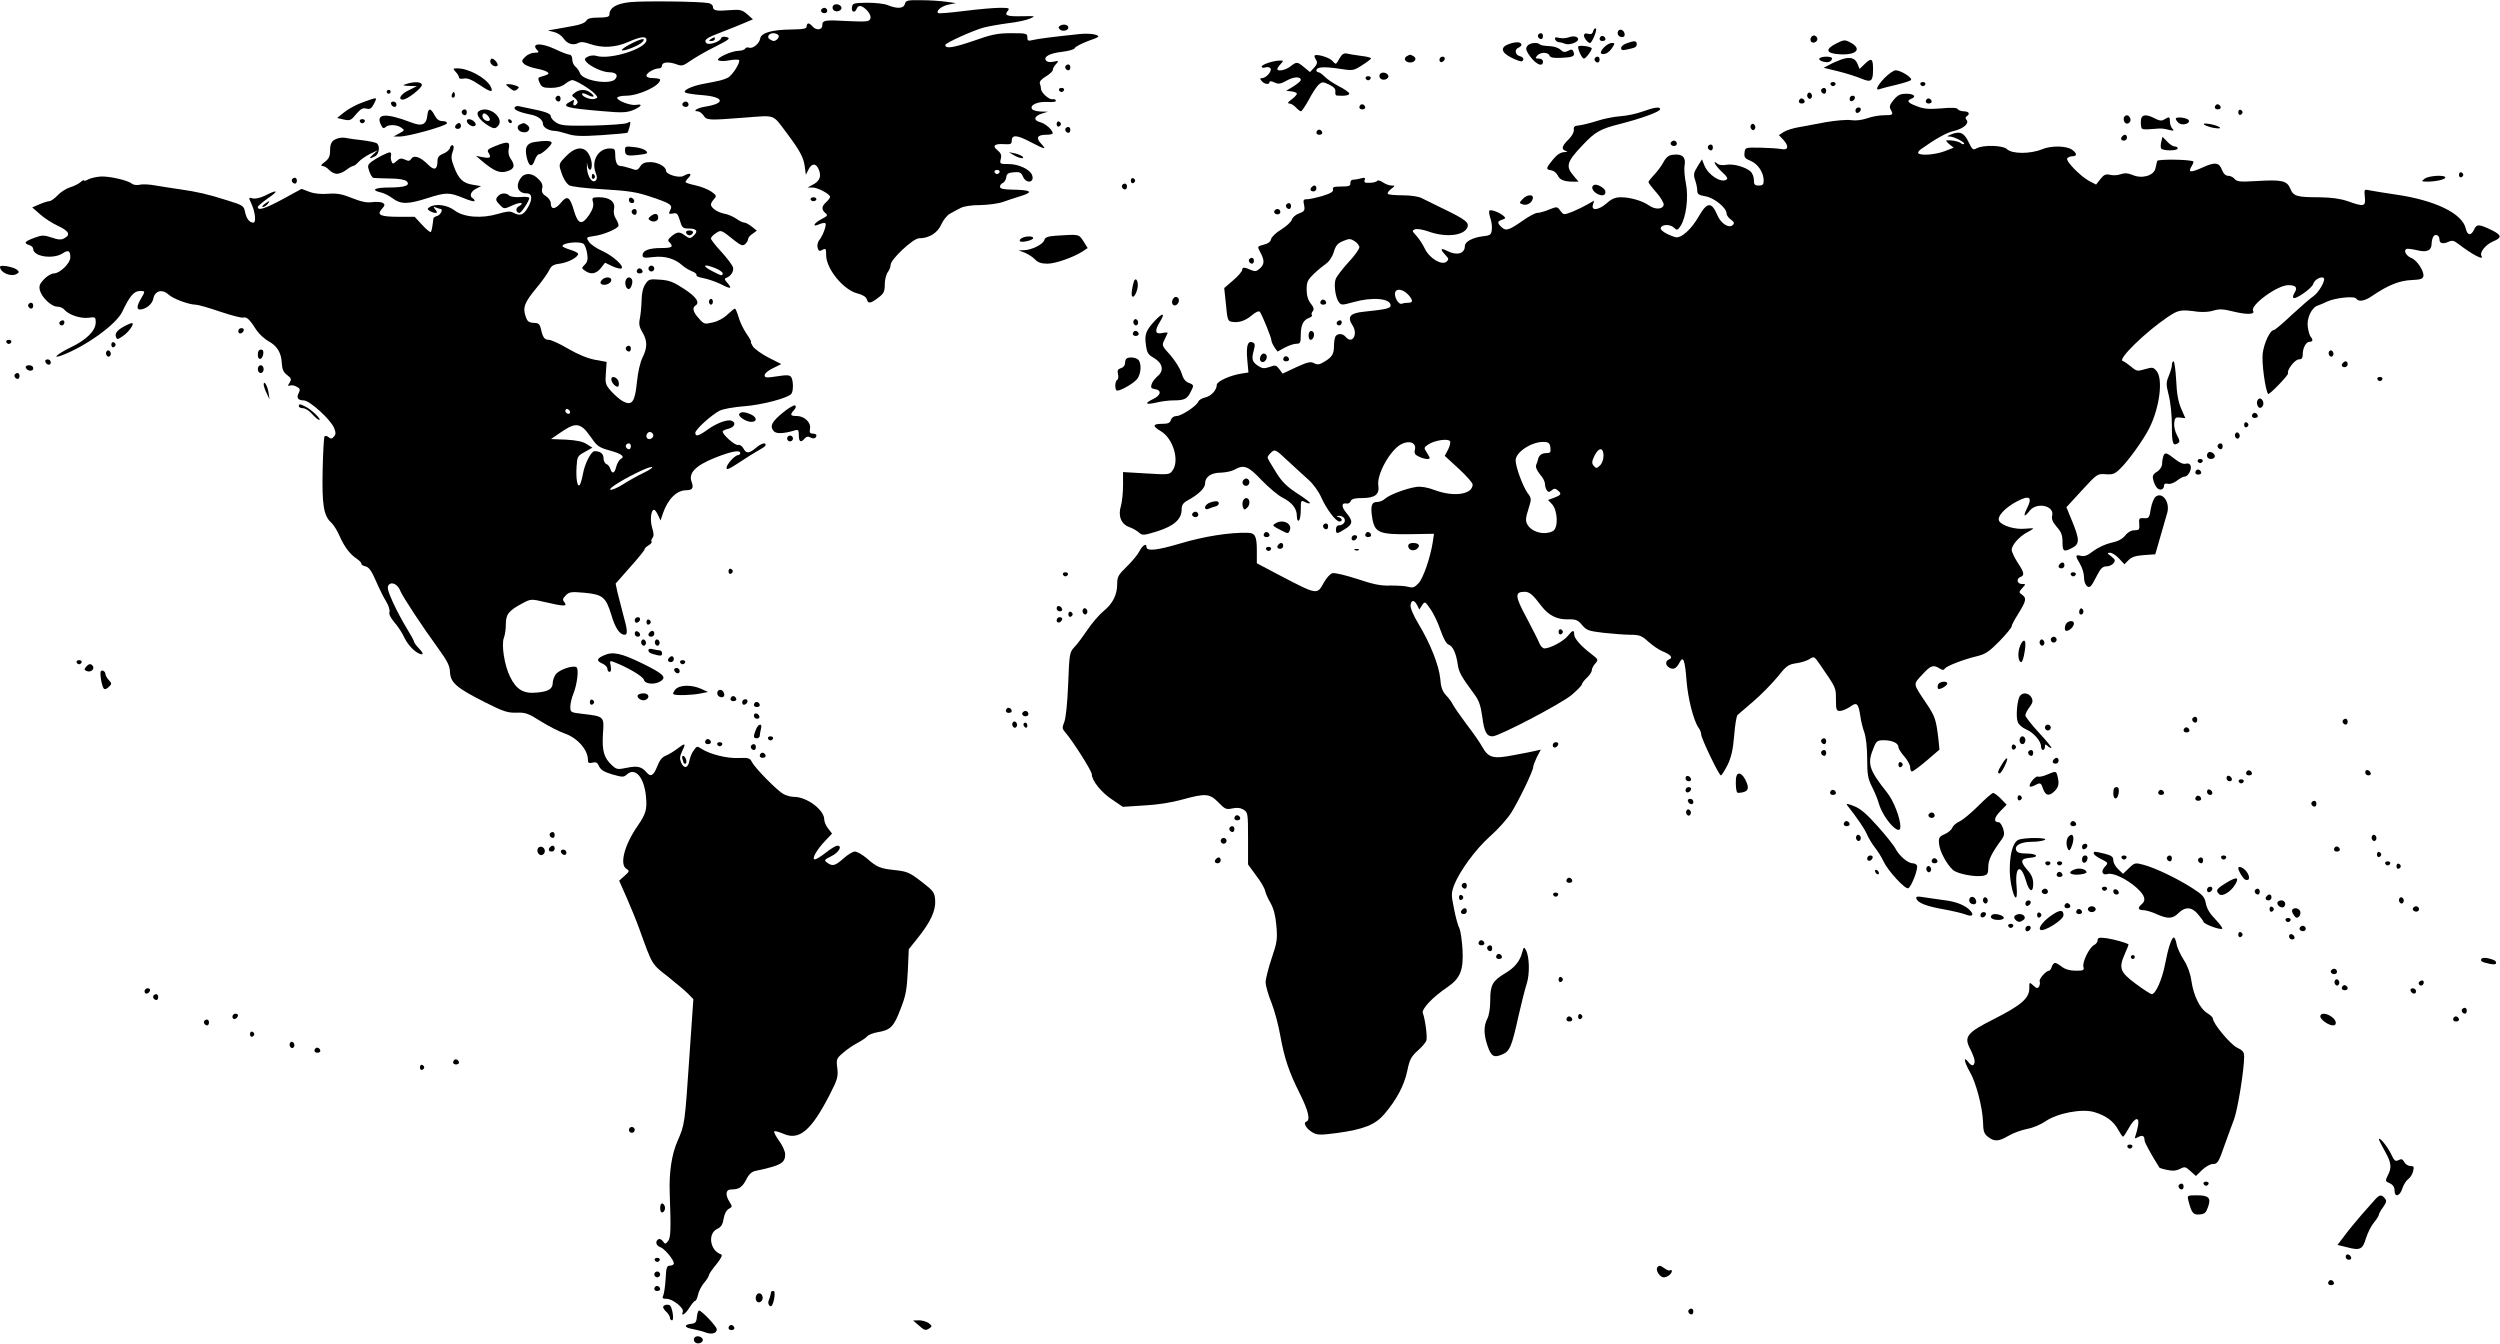 <svg version="1" xmlns="http://www.w3.org/2000/svg" width="1706.667" height="917.333" viewBox="0 0 1280 688">
  <path d="M322.5 1.1C315.4 1.9 312 4 312 7.6c0 1-1.5 1.4-5.5 1.4-3.9 0-5.6.4-6.3 1.6-.5 1-3.2 2.1-6.3 2.6-3 .6-7.2 1.3-9.4 1.7l-4 .7 3.2.8c1.7.4 3.8 1.8 4.7 3.1 1.9 2.9 4.9 3.9 7.5 2.6 1.4-.8 3.1-.7 6.1.4 6.3 2.2 13.1 1.9 19.6-1 6.4-2.8 9.4-3.2 9.4-1 0 4.4-18.8 10.3-25.7 8.1-1.2-.4-3.2-.2-4.3.4-1.8.9-1.9 1.4-.9 2.6 2 2.4 8.5 5.4 11.8 5.4 3.5 0 4.8 1.5 3.1 3.5-2.6 3.1-16.6.8-18-2.9-.4-1.2-1.5-2.8-2.4-3.5-.9-.7-1.6-2.4-1.6-3.7 0-1.4-.6-2.4-1.4-2.4-.8 0-4.2-1.3-7.5-2.9-7.3-3.4-12.6-3-8.9.7.9.9.6 1.2-1.5 1.2-1.5 0-3.6.9-4.8 2.1-1.9 1.9-1.9 2.3-.6 3.6.8.8 3.7 1.9 6.3 2.4 2.7.5 5.2 1.3 5.8 1.9.9.9.6 1.1-3.8 2.4-1.2.4-1.2 1-.3 3 1 2.2 1.8 2.6 5.8 2.6 3.1 0 5.5-.7 7.2-2 1.4-1.1 3-2 3.7-2 1.7 0 9.4 4.7 11.5 7 1.7 1.8 1.7 2 .1 2.6-1.9.7-6.6-1-6.6-2.5 0-.5 1.2-.4 2.7.4 3.3 1.7 4.4 1.1 1.7-1-2.4-1.9-5.5-1.9-8-.1-1.9 1.5-1.9 1.5 0 2.9 1 .8 1.6 1.9 1.2 2.5-1.1 1.8-2.6 1.4-1.9-.4.5-1.4.3-1.5-1.5-.5-5.1 2.7-2.9 3.4 16.1 5 10 .9 12.4.8 15.8-.5 4.3-1.8 5.3-3.4 1.6-2.7-2.7.5-9.7-2.1-9.7-3.6 0-.6 2.1-1.1 4.8-1.1 6.4-.1 17.2-5.1 17.2-8.2 0-.4-1.6-.8-3.5-.8-2.3 0-3.5-.5-3.5-1.3 0-1.4 4-3.7 6.5-3.7.8 0 1.5-.7 1.5-1.5 0-1.8 3.6-2 7.6-.5 2.4.9 3.3.7 6.8-1.8 2.3-1.6 7.9-4.9 12.6-7.2 7.5-3.8 8.2-4.4 6-5-1.6-.4-2.6-.2-2.8.6-.4 1.7-6.3 3.7-7.5 2.5-1.6-1.6.1-2.8 7.6-5.6 3.9-1.5 9.2-3.6 11.7-4.7l4.5-1.9-2.9-2.6c-2.7-2.3-3.6-2.5-9-2.1-6.9.6-8.6.2-8.6-1.8 0-.7-1-1.6-2.2-1.8-4.3-.9-33.3-1.2-40.3-.5zM463.3 2c-.6 2.4-3.9 2.6-8.6.7-1.8-.8-6.5-1.3-10.7-1.3-7 .1-7.5.3-7.8 2.3-.4 2.6 1.5 3.1 2.4.8.9-2.2 2.7-1.8 5.4.9 1.4 1.6 2 3.1 1.6 4.2-.6 1.5-1.9 1.6-11.4 1.2-12-.7-13.2-.5-13.2 2.3 0 2.3-3.2 2.6-5 .4-.7-.8-1.6-1.5-2.1-1.5s-.9.7-.9 1.5c0 1.2-1.6 1.5-7.7 1.6-10.1.1-15.7 1.7-16.1 4.7-.4 2.5-3.8 5.3-5.7 4.6-.7-.3-1.6-.1-2 .5-.3.6-1.8 1.1-3.3 1.1-3.9.1-12 3.9-10.4 4.9.8.4 3.2.5 5.5 0 2.3-.4 4.5-.5 5-.2 1.2.7-3.3 8-5.7 9.1-2.1 1.1-4.2 1.6-12.8 3.2-5.8 1.1-10.5 3.4-8.9 4.4.6.4 4.5 1 8.6 1.3 11.3.9 12.2 4.2 1.6 5.9-4 .6-6.8 2.4-3.8 2.4.8 0 2.1 1 2.9 2.1 1.6 2.5 2.2 2.6 21.3 1.1 15.9-1.2 13.9-1.9 21.3 7.9 6.6 8.8 8.6 12.5 9.2 16.9l.6 4.5 1.4-2.8c1.7-3.4 4.1-3.2 5.4.6 1.2 3.3.1 5.6-3.5 7.4l-2.4 1.3h2.5c2.7 0 9 3.4 9 4.8 0 .5-.9 1.7-2 2.7-2.4 2.2-2.5 3.8-.4 5.6 1.4 1.1 1.1 1.5-2 3.1-4.1 2.1-5 4.4-1.1 2.6 1.4-.6 2.8-.8 3.1-.5.8.8-1.4 6.6-3.2 8.7-.7.9-1.1 2.6-.8 3.8.5 1.8 1 2 2.5 1.1 1.7-.9 1.9-.6 1.9 2.8 0 6.9 8.8 17.7 15.9 19.5 2.8.7 4.5 1.8 4.9 3 .6 2.4 1.9 2.3 5.9-.8 2.8-2.1 3.3-3.1 3.3-6.8 0-2.3.7-5.1 1.5-6.2.8-1 1.5-2.7 1.5-3.8 0-2.8 11.5-13.6 14.6-13.6 5 0 9.4-2.7 11.3-7 1-2.3 3-4.8 4.5-5.6 1.4-.8 3.8-2.1 5.4-2.9 1.7-.9 5.5-1.5 10.2-1.5 4.1-.1 9.3-.8 11.5-1.6 2.2-.8 6.4-2.2 9.4-3.1 6.5-2 4.9-3.1-4.6-3.2-4.7-.1-6.3-.5-6.3-1.5 0-.8.6-1.6 1.4-1.9.8-.3 1.6-1.6 1.8-2.9.2-1.8 1-2.4 3.9-2.6 3-.3 3.7.1 4.7 2.3 1.7 3.8 6.1 3 4.6-.9-1.1-2.9-6.9-5.6-11.9-5.6-4.6 0-4.7-.1-4.1-2.6.5-1.9.1-3-1.6-4.4-2.9-2.3-1.8-3.5 3.2-3.2 3.4.2 4 0 4-1.7 0-3.2 2.6-3.1 9.4.5 7.7 4 8.7 4.2 5.7 1-2.9-3-2-4.6 2.5-4.6 1.9 0 3.4-.3 3.4-.8-.1-1.7-3.7-4.9-6.3-5.6-3.7-.9-3.4-3.1.6-4.4l3.2-1-3.7-.1c-2-.1-4-.6-4.4-1.3-1.3-2 2.8-3.9 7.9-3.6 2.8.2 4.6-.1 4.3-.7-.1-.6-1-.9-1.8-.7-1.7.3-5.8-3.4-5.8-5.3 0-.7-.3-2-.6-2.8-.3-.9.8-2.2 3-3.5 2-1.2 3.6-2.7 3.6-3.3 0-.7.7-2.1 1.7-3.1 1.5-1.7 1.5-1.8-1.4-1.2-2 .4-3.3.1-3.8-.7-1.3-1.9 2.1-3.7 8.5-4.4 3.2-.4 6.1-1.2 6.3-1.9.3-.7 3.4-2.3 6.8-3.6 5.9-2.1 6.2-2.3 3.9-3.2-1.4-.5-5-.7-8-.4-16 1.7-21.8 2.5-24.2 3.1-2.4.6-2.8.4-2.8-1.4 0-2-.5-2.1-8.2-2.1-7.1 0-10 .6-19.6 4-10.3 3.5-14.2 4.1-14.2 2 0-1 14.4-7.5 19.7-8.9 2.3-.6 7.8-1.6 12.3-2.2 4.6-.5 9.6-1.6 11.4-2.4 3-1.3 2.8-1.3-4.1-1.2-7.7.2-9.3-.4-7.3-2.8 1.1-1.3.6-1.5-4-1.5-2.9 0-11.1.7-18.2 1.6-7.1.9-13.1 1.4-13.5 1.1-1.2-1.2 1.9-3.7 5.6-4.4l3.6-.7-5-.7c-2.7-.4-8.5-.8-12.8-.8-7.1-.1-7.9.1-8.4 1.9zm-64.7 16.1c.6 1-1.1 2.9-2.6 2.9-.3 0-1.1-.4-1.9-.9-1.7-1.1-.5-3.1 1.9-3.1 1 0 2.2.5 2.6 1.1zm113.2 70c-.2.6-.8 1-1.3 1s-1.1-.4-1.3-1c-.2-.6.4-1.1 1.3-1.1s1.5.5 1.3 1.1z"/>
  <path d="M426.5 3c-.4.7-.3 1.6.3 2.2 1.4 1.4 4.5.2 4-1.5-.6-1.6-3.4-2.1-4.3-.7zM420.5 4.9c-.7 1.2 1.2 2.4 2.5 1.6 1.1-.7.4-2.5-1-2.5-.5 0-1.1.4-1.5.9zM542.9 13.1c-1.1.6-1.1 1.1-.2 2 1.2 1.2 4.3.6 4.3-1 0-1.4-2.5-2-4.1-1zM815.7 15.9c-.3 1.4-1.1 1.8-2.6 1.4-1.4-.4-2.1-.1-2.1 1 0 1.4 2.7 4.4 3.4 3.6 1.5-1.7 3.4-6.9 2.7-7.3-.5-.3-1.1.3-1.4 1.3zM828.5 15.9c-.8 1.5.3 3.1 2.1 3.1.9 0 1.4-.7 1.2-1.7-.4-2-2.4-2.8-3.3-1.4zM787.7 17.6c-.8.8.1 2.4 1.4 2.4.5 0 .9-.7.9-1.5 0-1.5-1.2-2-2.3-.9zM803.2 19.1c-1.3.5-3.5.6-4.9.3-1.9-.5-2.4-.3-2.1.7.3.8 1.1 1.4 1.9 1.5.8 0 2.2.4 3.2.8 2 .9 6.7-.7 6.7-2.3 0-1.4-2.3-1.9-4.8-1zM819.6 18.7c-1.1 1.1-.6 2.3.9 2.3.8 0 1.5-.4 1.5-.9 0-1.3-1.6-2.2-2.4-1.4zM927.7 18.6c-1.4 1.4-.7 3.5 1.1 3.2.9-.2 1.7-1 1.7-1.7 0-1.6-1.8-2.5-2.8-1.5zM364 20c-1.3.8-1.2 1 .3 1 .9 0 1.7-.5 1.7-1 0-1.2-.1-1.2-2 0zM322.7 22.6c-2.7 1.4-4.6 2.8-4.3 3.1.8.8 9.2-2.5 10.6-4.3 1.9-2.2-.7-1.7-6.3 1.2zM940.1 22.3c-5.9 3-5.2 5.1 1.9 5.5 8.8.5 11.6-2.9 5.1-6.2-2.5-1.3-3.1-1.3-7 .7zM773 22.4c-5 1.6-4.7 4.4 1 7.2 2.4 1.2 4.8 2 5.2 1.8 1.4-.9.8-2.2-1.2-2.7-2.3-.6-2.7-3.5-.5-4.3.8-.4 1.5-1 1.5-1.4 0-1.5-2.5-1.8-6-.6zM832.8 22.2c-1.6.5-2.8 1.6-2.8 2.4 0 1 .7 1.3 2.8.8 4.7-1 5.2-1.3 5.2-2.9 0-1.7-1.3-1.8-5.2-.3zM782.1 23.4c-1 1.2-.9 2.1.5 4.3 3.1 4.9 7.4 7.2 7.4 3.8 0-.9-.9-1.5-2.1-1.5-1.8 0-1.9-.2-.9-1.5 1.6-1.9 5.6-1.9 6.3-.1.5 1.1 2 1.4 6.1 1.2 6.2-.3 7.1-.8 6.2-3.1-.5-1.3-1-1.4-2.7-.5-1.7.9-2.5.8-4-.6-1.1-1-3.6-1.8-5.9-1.8-2.1-.1-4.2-.4-4.6-.9-1.2-1.2-5.1-.8-6.3.7zM821.1 24.4c-1.3 1.4-1.8 2.7-1.3 3 1.6.9 3.9-.3 5.7-3 1.4-2.2 1.4-2.4-.3-2.4-1 0-2.9 1.1-4.1 2.4zM808 23.9c0 2 2 6.1 3 6.1s4.5-4.8 3.9-5.4c-1.1-1-6.9-1.6-6.9-.7zM685.7 30.1c-1.7 3.1-1.7 3.1-3.5 1.1-1.7-2-9.2-4-9.2-2.5 0 .4.5 1.5 1 2.3.6 1 .3 2.1-1.2 3.7l-2.1 2.2-2.9-2.4c-3.6-3-3.9-3-7.1-.5-2.4 1.9-6.7 2.8-6.7 1.3 0-.3.7-1.5 1.7-2.5 1.5-1.7 1.5-1.8-.3-1.8-3.3 0-9.4 2-9.4 3.1 0 .6.9.8 1.9.4 1.1-.3 2.2-.1 2.6.5.9 1.4-2.3 5-4.3 5-1.2 0-1.2.3-.2 1.5 1.4 1.7 4 2 4 .5 0-.6 1-.5 2.5.2 2.1 1 3.2.8 6.4-1 3.6-2 7.1-2.1 7.1-.2 0 .5-1.7 1.9-3.7 3.2l-3.8 2.3 2.8.3c1.5.2 2.7.7 2.7 1.2s-1.2 1.8-2.7 2.9c-1.9 1.4-2.3 2-1.2 2.1.9 0 2.4.9 3.4 2s2.2 2 2.6 2c.4 0 2.2-2.7 4-5.9 1.7-3.3 4-6.8 5-7.7 1.8-1.6 2.2-1.6 5.4-.1 2.4 1.2 3.4 2.2 3.2 3.6-.1 1.1.1 2 .6 2 4.1.4 6.8-.1 6.5-1.1-.2-.6-2.6-2.3-5.4-3.7-2.7-1.4-6-3.6-7.2-4.9C677 38 675.6 37 675 37c-.5 0-1-.4-1-.9 0-1.8 3.5-2.1 11.1-1 7.7 1.2 7.7 1.2 12.3-1.7 2.5-1.6 4.6-3.2 4.6-3.5 0-.4-2.4-1-5.2-1.3-2.9-.4-6.2-.9-7.3-1.2-1.5-.3-2.5.4-3.8 2.7zM720.1 28.9c-1.7 1.1-.5 3.1 1.9 3.1s3.6-2 1.9-3.1c-.8-.5-1.6-.9-1.9-.9-.3 0-1.1.4-1.9.9zM737 30.6c0 .9.5 1.4 1.2 1.2 1.8-.6 2.1-2.8.4-2.8-.9 0-1.6.7-1.6 1.6zM816.7 29.6c-.8.8.1 2.4 1.4 2.4.5 0 .9-.7.9-1.5 0-1.5-1.2-2-2.3-.9zM931.5 30c-.7 1.1 3.9 2.5 5.4 1.5.6-.3 1.1-1 1.1-1.6 0-1.2-5.7-1.2-6.5.1zM942.9 30.4c-1.9.7-4.7 1.9-6.3 2.8l-2.9 1.5 7.4 1.8c4.1 1 9.4 2.7 11.8 3.7 5.2 2.2 6.1 1.5 6.1-4.8 0-5.4-.8-6-4.1-2.8l-2.8 2.7-1-2.5c-1.2-3.1-3.8-3.9-8.2-2.4zM251 31.5c0 1.6 2.7 3.2 3.7 2.1.7-.7-1.6-3.6-2.8-3.6-.5 0-.9.7-.9 1.5zM545.7 33.6c-.8.8.1 2.4 1.4 2.4.5 0 .9-.7.9-1.5 0-1.5-1.2-2-2.3-.9zM233.3 36.8c1 1 1.7 2.3 1.7 2.9 0 .6 1.1.8 2.6.5 1.8-.3 4 .6 8 3.3 5.7 3.9 7.3 4.1 5.5.6-2.4-4.3-11.2-9.1-16.9-9.1-2.4 0-2.4.1-.9 1.8zM964.8 40c-4.1 4.4-4.9 6.7-2 5.5.9-.3 4.6-1.3 8.2-2.1 3.6-.9 6.9-1.9 7.4-2.4 1.1-1-5.1-5-7.8-5-1.1 0-3.6 1.8-5.8 4zM706.5 38c-.4.7-.3 1.6.3 2.2 1.4 1.4 4.5.2 4-1.5-.6-1.6-3.4-2.1-4.3-.7zM699.2 40.1c.2.6.8 1 1.3 1s1.1-.4 1.3-1c.2-.6-.4-1.1-1.3-1.1s-1.5.5-1.3 1.1zM208 43c-2.2.7-2 .8 1.5 1l4 .1-4.2 2.1c-4.1 1.9-5.8 4.8-3 4.8 2.2 0 9.7-5.9 9.7-7.5 0-1.6-3.7-1.9-8-.5zM937.2 43.1c.2.6.8 1 1.3 1s1.1-.4 1.3-1c.2-.6-.4-1.1-1.3-1.1s-1.5.5-1.3 1.1zM983.2 43.1c.2.6.8 1 1.3 1s1.1-.4 1.3-1c.2-.6-.4-1.1-1.3-1.1s-1.5.5-1.3 1.1zM260.9 45c1.9 1.6 2.6 1.8 3.8.8 1.3-1 1.2-1.3-.4-1.9-1-.4-2.7-.8-3.8-.8-1.9 0-1.8.1.4 1.9zM542.2 46.1c.2.6.8 1 1.3 1s1.1-.4 1.3-1c.2-.6-.4-1.1-1.3-1.1s-1.5.5-1.3 1.1zM932.7 45.6c-.8.8.1 2.4 1.4 2.4.5 0 .9-.7.9-1.5 0-1.5-1.2-2-2.3-.9zM198 47c0 .5.5 1 1 1 .6 0 1-.5 1-1 0-.6-.4-1-1-1-.5 0-1 .4-1 1zM231.6 47.9c-.4.7-.5 1.5-.2 1.8.9.9 1.9-.4 1.4-1.8-.4-1.1-.6-1.1-1.2 0zM925.5 48c-.4.6-.3 1.6.3 2.2.6.6 1.2.6 1.7-.2.4-.6.3-1.6-.3-2.2-.6-.6-1.2-.6-1.7.2zM969.6 51.1c-2 2.4-2.4 3.5-1.6 4.9 1.5 2.8 1.3 3-3.4 3-2.4 0-6.3.7-8.7 1.6-2.8.9-5.8 1.3-8.3.9-2.1-.3-7.7.2-12.5 1-4.7.9-11 2-14 2.6-3 .5-6.5 1.6-7.9 2.5l-2.4 1.6 2.1 2.2c3.2 3.4 2.8 5.7-.9 4.9-1.7-.3-6.5-.6-10.8-.7-7.7-.1-7.7-.1-8 2.6-.3 2.3.2 3 3.2 4.2 3.7 1.6 6.6 5.9 6.6 10.1 0 2-.5 2.5-2.5 2.5-2.1 0-2.5-.5-2.5-2.8 0-1.6-.8-3.6-1.7-4.4-2.7-2.4-9.1-4.1-12.5-3.4-1.8.3-3.7.1-4.4-.5-3.1-2.6-1.1 1 2.2 4.1 2.6 2.3 3.3 3.5 2.3 4-2.8 1.8-9.3-2.4-11.3-7.4l-1.2-3-2.3 3.7c-2 3.2-2.1 4.2-1.2 6.9.6 1.7 1.1 4.1 1.1 5.4 0 1.8.7 2.3 4.2 2.9 4.5.8 10.8 5.9 10.8 8.8 0 .9 1 2.3 2.2 3.1 1.7 1.2 1.9 1.9 1 2.8-1.9 1.9-6.1-.7-7.9-5-2.9-6.9-5.2-6.9-9.3.2-4 7.1-9.4 11.9-12.3 11-4.3-1.3-7.8-3.5-7.4-4.7.6-1.9 4.7-2 6.7-.2 1.7 1.6 1.9 1.5 3.5-.9 2.8-4.3 4.1-14.7 2.7-21.6-.7-3.3-1-7.5-.7-9.3.8-4.1-1.1-6-5.6-5.5-2.5.2-3.7 1.1-5.2 3.8-1 1.9-3.2 4.9-4.8 6.5-1.6 1.7-2.9 3.4-2.9 3.7 0 .4 1.8 2.8 4.1 5.4 2.2 2.5 3.9 5.4 3.7 6.3-.5 2.4-4.4 2.5-7.5.3-3.4-2.4-9.6-4.2-14.5-4.2-2.7 0-4.7.8-7.1 3-4.2 3.7-8.2 4.1-7.1.8l.6-2.1-3.3 1.9c-1.9 1.1-5.4 2.8-7.8 3.8-4.5 1.7-4.5 1.7-6.2-.5-1.6-2.2-1.7-2.2-5.8-.6-2.3 1-5 1.7-6 1.7s-4.2 1.7-7.2 3.8c-7.3 5.1-8.8 5.6-11 3.6-2.4-2.2-2.4-3.1.2-3.9 1.8-.6 1.9-.9.8-1.9-2.2-1.9-6.8-3.6-7.4-2.7-.2.5 0 2.2.6 3.9.6 1.7.9 4.3.7 5.9-.3 2.5-.8 2.9-4.8 3.3-5.2.7-9 2.8-9 5 0 3.9-4.1 5-9 2.5-3.5-1.8-3.8-1-1 2 1.8 1.9 1.9 2.3.6 3.5-2.5 2-8.7-1.7-11.1-6.7-1.1-2.3-3.1-5.3-4.4-6.7-2.2-2.3-2.2-2.6-.6-3.2.9-.4 4 .1 6.8 1.1 8.5 3.1 17.7 2.3 19.8-1.7 1.5-2.7-.5-4.3-12.1-9.9-4.7-2.3-9.7-4.8-11.2-5.5-1.5-.8-5.6-1.4-9.5-1.4-3.8 0-7.3-.3-7.7-.7-.4-.4.3-1.5 1.6-2.5 2.2-1.7 2.2-1.8.3-1.8-1.1 0-3.1-.7-4.4-1.6-1.3-.9-2.6-1.3-3-.8-.3.5-2 1-3.8 1-2.5.1-3-.2-2.6-1.4.5-1.2.1-1.4-1.8-.9-1.3.4-3.1.7-4 .7-1 0-1.6.7-1.5 1.7.1 1.5-.7 1.8-4.6 1.8-3.8 0-4.7.3-4.3 1.5.3 1.1-1.1 2-5.3 3.3-3.1.9-6.7 1.7-7.9 1.7-2 0-2.2.4-1.6 3 .5 2.8.2 3.2-2.6 4.3-1.8.6-3.4 2.1-3.7 3.2-.3 1.1-2.7 3.3-5.4 5-2.7 1.6-5 3.9-5.2 4.9-.2 1.3-1.5 2.3-3.5 2.8-3.8 1-3.7.8-1.8 4.4 2 3.9 1.9 5.7-.5 7.9-1.7 1.5-2.4 1.6-4.6.7-3.2-1.5-4.4-1.5-4.4 0 0 .7-2 3.1-4.6 5.3l-4.6 4 .9 8.5c.7 7.9 1 8.5 3.2 8.8 3.5.5 6.6-.5 10.1-3.4 1.8-1.6 3.5-2.3 4-1.8 1 1.1 6 13.3 6 14.8 0 .7.7 2.1 1.5 3.4l1.6 2.2 3.7-2c2-1.1 4.7-2 5.9-2 2.1 0 2.3-.5 2.3-4.8.1-5 1.3-7.4 4.4-8.5 1-.4 1.6-1 1.3-1.4-.4-.3-.2-1.2.4-1.9.8-1 .6-2-1-4-1.4-1.8-2.1-4.1-2.1-7.2 0-3.9.5-4.9 3.8-8.1 2.1-2 5-4.3 6.4-5.3 1.3-.9 3-3.4 3.7-5.8 1-3.3 2-4.5 4.8-5.6 3.1-1.3 3.7-1.3 5.9.1 1.3.8 2.4 2.3 2.4 3.1 0 .9-2.5 4.4-5.6 7.7-3.1 3.4-6 7.2-6.5 8.5-1.1 2.8-.2 9.5 1.6 11.9 1.2 1.6 1.6 1.6 7.4 0 9.9-2.8 19.1-1.9 19.1 1.7 0 1.5-2.3 2-13.7 3.2-7.1.7-8.7 2.6-5.8 7 3 4.6-.2 9.9-3.5 5.9-1.6-2-4.6-1.9-5.4.1-.3.9-.6 2.8-.6 4.4 0 4.2-.9 5.7-4.6 8-2.7 1.7-3.7 1.9-5.5 1-1.8-1-3.3-.7-9.2 2l-7 3.3-1.7-2.3c-1.6-2.1-2-2.2-5-1.1-2.7.9-3.8.8-5.7-.5-3.2-2-3.6-3.5-2.4-7.9.8-3 .7-3.7-.6-4.2-2.5-1-3.3 1.8-2.7 8.8l.6 6.6-3.7.6c-5.8.9-12.5 4-12.5 5.7 0 2.7-2.9 5.8-5.9 6.5-1.6.3-3.2 1.3-3.5 2-.8 2.3-8.7 7.5-11.2 7.5-1.4 0-2.5.8-2.9 2-.5 1.6-1.5 2-4.6 2-4.8 0-5 1.2-.5 3.8 6.2 3.7 9.6 14.9 6 20-1.6 2.3-1.9 2.3-13.5 1.6l-11.9-.7v6.8c0 3.7-.5 8.5-1.1 10.6-1.6 5.1.2 9.4 4.4 10.8 1.7.6 3.9 1.9 4.9 2.8 1.7 1.5 2.3 1.5 9.4-.7 8.5-2.7 12.4-6.2 12.4-11.1 0-2.3.7-3.4 3.1-4.7 5.5-3 8.9-6.3 8.9-8.6 0-3.5 3.1-5.6 8.1-5.6 2.4-.1 5.5-.7 6.9-1.5 4.9-2.8 7.1-1.9 14 5.4 3.6 3.7 8.4 7.8 10.7 8.9 5 2.6 7.3 5.6 7.3 9.5 0 1.6.4 2.6 1 2.2.6-.3 1-2.9 1-5.6 0-4.7.1-4.9 2.1-3.9 1.1.7 2.3.9 2.6.6.3-.2-2.6-2.5-6.4-4.9-5.5-3.6-7.9-5.9-11.1-11.1-2.3-3.6-4.2-6.9-4.2-7.4s.9-1.7 1.9-2.6c1.9-1.7 2.2-1.5 8.3 4.2 3.4 3.2 8.3 7.6 10.7 9.8 2.5 2.2 5.3 6.1 6.6 9.1 2.7 6 7.4 12.3 9.3 12.3 1.8 0 1.4-1.8-.5-2.3-1.4-.4-1.3-.5.3-.6 1.2 0 2.5.7 2.8 1.6.7 1.7-.9 3.3-3.1 3.3-.7 0-1.3.9-1.3 2 0 2.5.5 2.5 4.6-.1 4.1-2.5 4.2-4.1.9-8.1-2.8-3.3-2.8-5.5-.1-5 .9.2 1.9-.4 2.2-1.3.5-1.1 2.1-1.5 5.9-1.5 6.5 0 8.9-1.9 8.2-6.4-.9-5.7 6-18 11.6-21.1 4.3-2.3 8.1-.8 7.1 2.9-.4 1.7.1 2.5 2.1 3.4 2.7 1.3 5.5 1.6 5.5.7 0-.3-.7-1.6-1.6-3-1.5-2.2-1.4-2.4 1-4 3.2-2.1 10.1-3.1 11-1.6.4.6-.1 2.5-1 4.3l-1.7 3.2 7.2 6.6c3.9 3.6 7.1 7.2 7.1 8.1-.1 5.1-9.7 6.5-19.5 2.8-3.6-1.4-7-1.9-9.3-1.6-5 .7-13.8 4-16 6-1 1-2.8 1.7-4.1 1.7-2.9 0-3.5 2.1-2.5 8.3 1.3 7.5 3.6 8.4 19.4 8.2l12.2-.2-.6 4.1c-1.2 7.9-4.9 18.7-7.3 21.2-1.9 2.1-2.9 2.5-5.1 1.9-1.5-.5-5.6-.7-9.2-.7-5.1.2-8.8-.6-17.2-3.4-6.2-2-11.6-3.3-12.7-2.9-1.1.3-3 2.5-4.3 4.8-3.5 6.4-3.2 6.4-23.3-4.1l-11-5.8v-6.6c0-7.2-.9-9-4.6-9-9.3-.3-22.7 1.9-34.4 5.4-12.1 3.6-17.5 4.2-17.5 1.8 0-2.1-2-.8-3.6 2.2-.9 1.8-3.9 5.4-6.5 7.9-4.3 4.2-4.9 5.2-4.9 8.9 0 5.6-2.3 10.1-7 13.9-2.2 1.8-5.8 6-8.1 9.4-2.3 3.4-5.3 7.5-6.8 9-2.5 2.7-2.6 3.4-3.2 19-.4 9.8-1.2 17.5-2 19.4-1.1 2.8-1.1 3.4.3 5 3.9 4.4 13.8 20 13.8 21.7 0 3.3 4.9 9.4 10.6 13.1l5.3 3.6 10.8-.7c6.6-.3 14.2-1.5 19.5-3 12.1-3.3 14-3.2 18.6 1.4 3.4 3.5 4 3.8 7.2 3.1 2.4-.5 4.2-.3 5.8.7 2.1 1.4 2.2 2.1 2.2 14.7v13.3l4 5.5c2.3 2.9 4.4 6.5 4.7 7.9.3 1.4 1.6 4.3 2.9 6.5 1.5 2.7 2.5 6.4 2.9 11.5.6 6.7.4 8.4-2.4 16.6-1.7 5.1-3.1 10.6-3.1 12.3 0 1.7 1.3 6.4 3 10.5 1.6 4.1 3.6 11.6 4.5 16.8 2.1 11.6 4.4 18.6 10.1 29.9 4.4 8.9 5.4 13.4 3.2 14.2-1.8.6.1 3.8 3.4 5.6 2.2 1.3 4 1.3 12.4.2 13.7-1.9 19.5-4.2 24.2-9.7 6.3-7.4 10.1-14.6 11.7-22 1.2-5.9 2-7.4 5.3-10.4 2.2-1.9 4.2-4.3 4.5-5.2.6-1.8-.6-10.9-1.8-14.1-.8-2 5-8.2 12.6-13.3 6.6-4.5 8.3-8.7 7.7-19.4-.3-4.7-1-9.5-1.6-10.7-.6-1.1-1.9-5.5-2.7-9.8-1.5-7.3-1.5-8.1 0-12.3 2.9-7.3 10.9-18.3 18.4-25 4-3.5 8.8-8.9 10.8-12 3.9-6.2 11.3-21.5 11.3-23.5 0-.7.9-3 1.9-5.1l2-3.8-2.2.5c-1.2.3-6.4 1.4-11.5 2.3-10.8 2.1-13.1 1.5-16.4-4.4-1-1.9-4.5-6.9-7.8-11.2-3.2-4.3-6.4-8.9-7.1-10.2-.6-1.3-2.2-3.5-3.6-4.9-1.8-2-2.6-4.1-2.9-8.5-.7-6.8-5-17.8-11.2-28.1-2.6-4.3-4.2-8.2-4-9.5.4-2.8 1.9-2.8 3.4.1l1.1 2.2 1.4-2.2c1.4-2.1 1.5-2.1 4.4 2.1 1.6 2.3 3.9 7.2 5.1 10.8 1.5 4.2 2.9 6.9 4.2 7.3 2.1.8 3.8 4.5 4.6 10.3.5 3.7 1.9 6.2 8.5 15.1 2.3 3.1 3.2 5.7 4 11.3 1 7.9 2.2 10.2 5.3 10.2 3.2 0 35-16.6 40.5-21.2 2.8-2.4 5.2-4.8 5.2-5.4.1-.6 1.2-2.1 2.6-3.4 1.4-1.3 2.5-3 2.5-3.8 0-.9.8-2.4 1.8-3.5 1.6-1.9 1.6-2-1.7-4.6-5.6-4.2-9.1-8.2-9.1-10.2 0-2.6-.8-2.4-3.3.7-2.1 2.7-8.9 6.3-11.9 6.4-.9 0-2.1-1.2-2.7-2.8-.6-1.5-3.6-7.4-6.6-13.1-5.9-10.9-6-13.1-.9-13.1 2.5 0 4.1 1.3 8.7 7.4 3.6 4.7 8 6.9 13.6 6.7 4-.1 5 .4 7.1 2.9 2.3 2.7 3.3 3.1 11 4 4.7.5 10.9 1 13.7 1 4.6 0 5.8.4 9.2 3.5 2.1 1.9 5.4 4.2 7.4 5 4.2 1.7 5.4 3.3 3.3 4.1-2.1.8-2 3.1.2 4.3 2.1 1.1 3.5.4 5.2-2.8 1.8-3.5 2.7-1.2 3.5 9.3.7 9.2 3.6 20.5 6.1 24.1.8 1.1 1.4 2.6 1.4 3.5 0 2 9.1 21 10.1 21 .4 0 1.9-2.4 3.4-5.3 1.9-4 2.8-7.8 3.4-15.1.4-5.3 1.2-10.1 1.7-10.5.5-.5 4.1-3.5 7.9-6.8 3.9-3.3 9.5-9 12.4-12.5 4.7-5.9 5.7-6.6 9.7-7.2 2.4-.3 5.5-1.3 6.8-2.1 2.4-1.6 2.5-1.5 5.4 2.7 8.4 12.2 8.2 11.8 8.2 17.9 0 5.3.2 5.9 2.1 5.9 1.1 0 3.4-1 5.1-2.1 3.5-2.6 4.3-1.9 5.3 4.8.3 2.5 1.3 6.3 2.1 8.5.8 2.4 1.4 7.9 1.4 13.4 0 8 .4 10.1 2.4 14.1 1.4 2.7 3 6.6 3.6 8.8 2.3 7.8 11 17.2 11 11.8 0-4.4-3.5-13.5-6.9-17.6-9.4-11.9-10.2-14.7-6.7-23.1 1.3-3.2 1.9-3.6 5.1-3.6 4.3 0 7.5 1.5 7.5 3.5 0 .8 1.4 3 3 4.8 1.7 1.9 3 4.4 3 5.6 0 1.1.4 2.1.9 2.1.6 0 3.9-2.5 7.6-5.6l6.5-5.6-.5-5.1c-1.2-10.3-1.7-11.8-6.1-18.4-7.1-10.6-7-9.7-2.3-14.8 4.4-4.8 5.7-5.3 8.9-3.3 1.6 1 2.2 1 2.8.1.8-1.3 9.5-4.7 16.7-6.4 4.1-1 6.1-2.4 11.3-7.7 3.4-3.5 6.2-6.9 6.2-7.6 0-.7 1.6-3.6 3.5-6.6 3.9-6.3 4.2-7.8 1.8-9.5-1.7-1.2-1.7-1.4.1-3.4 1.9-2.1 1.9-2.1-.2-2.1-2.5 0-3-2.8-.7-3.6 2.2-.9 1.9-2.3-1.5-7.4-1.6-2.5-3-5.4-3-6.5 0-2.5 4-6.9 8-9 1.7-.9 3-1.7 3-1.9 0-.2-1.9-.1-4.2.1-5 .5-11.6-1.4-13.2-3.9-1.4-2.2 3-7 9.5-10.3 6-3.1 7.6-1.9 4.8 3.6-2.2 4.4-1.6 5.1 1.3 1.4 3.6-4.6 12.8-2.6 11.5 2.5-.4 1.7.2 3.2 2.3 5.7 2.4 2.7 3 4.3 3 7.8 0 4.9.6 5.3 5 3 3.8-2 3.8-4.2 0-13.5l-3-7.3 7.9-8.6c7.8-8.5 8-8.6 12.1-8.3 3.5.3 4.7-.1 7.2-2.5 4.3-4 12.1-14.9 15.2-21 5.3-10.5 7.2-25.1 3.8-29.3-1.7-2-2.1-2.1-5.9-1-3.9 1.2-4.4 1.1-7.2-1.3-1.7-1.4-3.6-2.7-4.3-2.9-2.6-.9 11.8-14.9 23.1-22.5 5.5-3.7 6.7-3.9 15.3-2.7 2.7.3 6.2.1 8.2-.6 2.9-.9 4.9-.8 10.5.6 6.7 1.6 10.8 1.4 9.7-.4-1.7-2.9 12.4-13.2 18-13.2 3.9 0 4.9 1.2 3.2 3.9-.7 1.1-1 2.3-.6 2.6 1 1.1 9.7-5 10.2-7.2.6-2.1 4.2-4.1 5.4-2.9 1 1.1-2.6 7.4-5.4 9.3-1.5 1-6.4 5.3-11 9.5-4.5 4.3-8.7 7.8-9.2 7.8-1.9 0-5 6.5-5.7 12-.6 4.7 1.4 19.2 2.8 20.7.6.6 10.7-9.9 10.2-10.6-.8-1.5 3.5-7.1 5.5-7.1 1.5 0 2-.7 2-2.6 0-3.3 1.7-6.4 3.5-6.4 1.7 0 1.9-1.1.6-2.5-.5-.6-1.2-2.8-1.5-5-.7-4.4 1.9-10.1 5.2-11.1.9-.3 3.1-1.2 4.7-2 4.1-1.9 14-3 14.9-1.5 1.2 1.8 4.3 1.3 8.3-1.5 8-5.4 13.7-7.7 19.8-8 4.9-.2 6-.6 6.3-2.1.3-2.6-3.4-8.2-6.2-9.2-2.5-1-4.1-3.7-2.6-4.6.5-.3 2.9 0 5.5.6 5.1 1.3 7.5.2 7.5-3.5 0-1.1.4-2.7.9-3.5 1-1.6 3.1-.6 3.1 1.4 0 2.1 1.6 2.6 4.4 1.4 2.1-1 2.9-.8 5.3 1 7.1 5.5 13.5 8.8 11.8 6.1-1.1-1.8 2.3-5.9 6-7.4 4.5-1.9 4.4-3.1-.2-5.5-6.9-3.4-8.2-3.5-9.5-.7-1.5 3.4-3.5 3.3-4.3-.3-1.7-7.8-15.7-14.6-36-17.5-5.5-.8-11.4-1.8-13-2.1-3.1-.7-3.1-.7-2.7 3.4.5 4.9-.4 5.1-8.8 2.1-3.8-1.3-8.3-1.9-14.5-2-11.6 0-13.3-.5-14.9-4.5-1.7-4-4.3-4.6-17.3-3.8-8.4.5-10 .3-11.2-1.1-.7-.9-2.2-1.6-3.3-1.6-1.3 0-2.4-1.1-3.1-2.9-1.5-4-3.6-4.3-10.1-1.3-6.1 2.7-7.5 2.6-5.5-.7.7-1.1 1.1-2.2.9-2.4-1.2-1.1-18.2-1.3-18.5-.3-.2.6-.6 2.3-.9 3.8-.8 3.7-6.8 5.5-11.7 3.4-2.4-1-4-1.1-6.1-.4-1.6.6-4 .7-5.5.3-2.1-.5-3.1-.1-4.9 2.2l-2.2 2.8-3.5-1.8c-4.6-2.5-12.1-10.2-11.3-11.6.4-.6 1.6-1.1 2.7-1.1 2.5 0 2.4-1.5-.3-3.4-2.8-2-10.7-2.1-15.2-.2-6 2.5-15.6 2.5-18.1-.1-2-1.9-12-2.2-15.4-.4-1.9 1.1-2.3.8-4.3-3.4-2.3-4.7-4.5-5.6-9.3-3.5-1.8.8-1.8.9-.2.9 2.3.1 8.1 3.1 7.3 3.8-.3.3-1.1.1-1.8-.5-1.2-.9-4.9-1.6-7.2-1.3-.4.1.2.9 1.4 1.9l2.3 1.8-4.6 1.8c-4.7 1.8-12.2 2.4-13.5 1.1-.4-.4.2-1.3 1.3-2.1 7.3-5.2 13.3-8.6 16.7-9.3 4.9-1.1 8.2-3.9 6.7-5.7-.7-.8-.7-1.4.1-1.9 1.8-1.1 1.1-2.5-1.4-2.5-1.4 0-2.8-.5-3.2-1.1-.4-.8-3.1-.9-8.6-.4-6.2.5-8.8.3-12.3-1.1-4.7-1.7-5.5-2.8-3-3.8 2.9-1.1 1.5-2.6-2.4-2.6-3.1 0-4.4.6-6.5 3.1zM721.3 151.2c2.2 2.6 2.2 3.8-.2 3.8-1.1 0-2.6.2-3.3.5-1.8.7-4.3-3.8-3.4-6 .8-2.1 4.4-1.2 6.9 1.7zm72.5 78c.3 2.4 0 2.8-2.2 2.8-2.3 0-3.8 1.2-4.2 3.5-.1.5-.5 1.7-.9 2.6-.4 1 .4 2.8 1.9 4.7 1.5 1.6 2.6 3.8 2.6 4.8 0 1.1.4 2.5.9 3.3.8 1.2 1.2 1.2 2.5.2 1.3-1.1 1.9-1.1 3.1-.1 2.2 1.8 1.9 2.4-1.7 3.8l-3.2 1.2 2.1 2.2c2.9 3.3 3.2 12.2.4 13.7-4.3 2.3-10.9.6-13.1-3.4-1-1.8-.9-3.3.5-7.7 1.7-5.4 1.7-5.6-.4-8.4-2.4-3.4-6.1-13.3-6.1-16.7 0-4.4 8.9-10 15-9.4 1.9.1 2.6.8 2.8 2.9zm27.2 4.1c0 2-.8 4.1-1.9 5.1-1.6 1.5-1.9 1.5-3.1.1-1.1-1.3-1-2.2.3-5 2.2-4.6 4.7-4.6 4.7-.2zM284.7 49.6c-.8.8.1 2.4 1.4 2.4.5 0 .9-.7.9-1.5 0-1.5-1.2-2-2.3-.9zM947 50.6c0 .9.5 1.4 1.2 1.2 1.8-.6 2.1-2.8.4-2.8-.9 0-1.6.7-1.6 1.6zM185.7 52.4c-3.2 1.1-7.4 3.4-9.5 5.1l-3.6 2.9 3.4.8c3.2.7 3.8.4 6.3-2.7 2.3-2.7 3.4-3.4 5.2-2.9 1.9.5 2.7 0 4-2.5 1.8-3.6 1.9-3.5-5.8-.7zM921.6 50.7c-1.1 1.1-.6 2.3.9 2.3.8 0 1.5-.4 1.5-.9 0-1.3-1.6-2.2-2.4-1.4z"/>
  <path d="M986.6 50.7c-1.1 1.1-.6 2.3.9 2.3.8 0 1.5-.4 1.5-.9 0-1.3-1.6-2.2-2.4-1.4zM200.2 53.2c.6 1.8 2.8 2.1 2.8.4 0-.9-.7-1.6-1.6-1.6-.9 0-1.4.5-1.2 1.2zM349.5 52.9c-.7 1.2 1.2 2.4 2.5 1.6 1.1-.7.4-2.5-1-2.5-.5 0-1.1.4-1.5.9zM696.6 53.7c-1.1 1.1-.6 2.3.9 2.3.8 0 1.5-.4 1.5-.9 0-1.3-1.6-2.2-2.4-1.4zM1134.6 53.7c-1.1 1.1-.6 2.3.9 2.3.8 0 1.5-.4 1.5-.9 0-1.3-1.6-2.2-2.4-1.4zM263.5 55c-.7 1.1 2.4 2.5 7.9 3.6 4 .7 6.6 2.7 6.6 4.9 0 1.7 3.1 3.5 5.9 3.5 1.1 0 4 .7 6.5 1.5 3.6 1.2 6.8 1.4 17.5.7 7.2-.5 13.2-1 13.4-1.3.2-.2.7-1.7 1.1-3.2.6-2.6.5-2.7-1.3-1.7-1.1.5-9.1 1.1-17.8 1.3-13.8.2-16.2 0-18.6-1.6-1.5-.9-2.7-2.4-2.7-3.2 0-1.4-3.2-2.5-11-4-1.9-.4-4.2-.9-5.2-1.1-.9-.3-1.9 0-2.3.6zM841 57.1c-3 1.1-8.1 2.2-11.3 2.4-3.2.2-8.6 1.3-12 2.4-3.4 1.1-7.5 2.1-9.2 2.3-2.4.2-2.9.7-2.7 2.3.1 1.3-1 3.2-2.8 5-3.4 3.3-3.8 5.1-1.2 5.8 1.1.3.7.5-1 .6-1.8.1-3.7 1.3-5.7 3.8-3.7 4.5-3.8 5.1-.8 5.5 1.2.2 2.6 1.3 3.2 2.5 1 2.3 3.2 3.3 7.8 3.3h2.9l-2.6-3.1c-4.1-4.8-3.4-7.1 4.8-15.7 6.3-6.7 9-8.2 18.9-10.7 11-2.8 20.7-6.3 20.7-7.6 0-1.4-2.9-1-9 1.2zM950 56.6c0 .9.5 1.4 1.2 1.2 1.8-.6 2.1-2.8.4-2.8-.9 0-1.6.7-1.6 1.6zM218.8 59.1c-.5 4.8-2.8 5.8-8.5 3.5-12.6-4.8-17.9-4.5-15.4 1 .9 2 1.5 2.4 2.3 1.6 1.6-1.6 6-1.5 8.3.2 1.8 1.3 1.7 1.4-1.1 2.9l-2.9 1.6h3c4.4.1 23.8-5.4 24.3-6.7.2-.7-.7-1.2-2.2-1.2-1.8 0-3-.9-4.1-3-2-3.9-3.3-3.8-3.7.1zM236.7 56.6c-.8.8.1 2.4 1.4 2.4.5 0 .9-.7.9-1.5 0-1.5-1.2-2-2.3-.9zM245.2 56.9c-1.9 1.2.2 4.6 4.6 7.3 2.6 1.6 3.5 1.8 4.7.8 4.7-3.9-4-11.5-9.3-8.1zm4.8 2.6c.7.9 1 1.8.7 2.1-1 1.1-3.7-.5-3.7-2.1 0-1.9 1.4-1.9 3 0zM1146 57.5c0 .9.5 1.5 1.1 1.3.6-.2 1.1-.8 1.1-1.3s-.5-1.1-1.1-1.3c-.6-.2-1.1.4-1.1 1.3zM1087.5 60c-.3.5-.2 1.6.2 2.4 1.1 2 3.8.3 3-1.8-.7-1.8-2.3-2.1-3.2-.6zM1096.4 60.4c-.3.8-.4 2.5-.2 3.8.3 2.4 0 2.3 9.3 1.6 1.1-.1 3.4.2 5 .7 2.5.6 2.8.5 1.8-.6-.7-.7-1.3-2.3-1.3-3.6 0-2.6-.3-2.7-2.8-1.2-1.4.9-2.5.8-5-.5-3.8-2-6.1-2-6.8-.2zM1114 60.8c0 .5.7 1.5 1.5 2.2 1.7 1.4 5.8.4 5.2-1.3-.4-1.4-6.7-2.2-6.7-.9zM184.2 62.1c.2.6.8 1 1.3 1s1.1-.4 1.3-1c.2-.6-.4-1.1-1.3-1.1s-1.5.5-1.3 1.1zM239 61.9c0 1.5 2.8 3.3 4 2.6.8-.5.8-1.1-.1-2.1-1.3-1.5-3.9-1.9-3.9-.5zM260.2 61.9c.4 1.3 1.8 1.6 1.9.4 0-.4-.5-.9-1.1-1.2-.7-.2-1.1.2-.8.8zM541 63.5c0 .9.5 1.5 1.1 1.3.6-.2 1.1-.8 1.1-1.3s-.5-1.1-1.1-1.3c-.6-.2-1.1.4-1.1 1.3zM233.7 63.7c-1.2 1.1-.8 2.3.8 2.3.8 0 1.5-.7 1.5-1.5 0-1.6-1.2-2-2.3-.8zM266.3 63.7c-2 .7-1.5 3.1.7 3.8 2.3.7 4-.1 4-2 0-1-2.5-2.8-3.3-2.4-.1 0-.8.3-1.4.6zM896.5 64c-.4.6-.3 1.6.3 2.2.6.6 1.2.6 1.7-.2.4-.6.3-1.6-.3-2.2-.6-.6-1.2-.6-1.7.2zM1128.5 63.8c.6.5 2.8 1.3 5 1.7 2.6.4 3.6.3 3-.3-.5-.5-2.8-1.3-5-1.7-2.6-.4-3.6-.3-3 .3zM545.7 65.6c-.8.8.1 2.4 1.4 2.4.5 0 .9-.7.9-1.5 0-1.5-1.2-2-2.3-.9zM674.6 66.7c-1.1 1.1-.6 2.3.9 2.3.8 0 1.5-.4 1.5-.9 0-1.3-1.6-2.2-2.4-1.4zM1086.7 69.7c-1.2 1.1-.8 2.3.8 2.3.8 0 1.5-.7 1.5-1.5 0-1.6-1.2-2-2.3-.8zM173.5 70.7c-3.4.9-4.5 2.4-4.5 6.3 0 3-.6 4.3-2.7 5.9-1.9 1.4-2.3 2-1.2 2.1.9 0 2.4.9 3.4 2s2.8 2 4 2c1.2 0 3.4-.9 4.8-2s2.9-2 3.5-2c.5 0 1.7-.9 2.8-2.1 1-1.2 3.7-3 5.9-4.1l4-1.9-2.4 2.1c-2.5 2.2-2.1 2.6 1 1 2.1-1.2 2.6-5.5.7-6.7-.7-.4-4-1.1-7.3-1.5-3.3-.3-6.9-.9-8-1.1-1.1-.3-2.9-.3-4 0zM1106.6 72.5c-.4 1.4-.4 3-.1 3.5.8 1.3 8.5 1.3 8.5 0 0-.6-.7-1-1.5-1-.9 0-2.6-1.1-3.9-2.5l-2.4-2.5-.6 2.5zM273.8 72.7c-4.1.6-5.2 2.7-4.2 7.5 1.1 5.1 2.8 5.9 4.2 1.8.6-1.6 1.5-3 2.1-3 1.6 0 7.1-5.1 6.5-6.1-.5-.9-3.5-1-8.6-.2zM855.5 72.9c-.7 1.2 1.2 2.4 2.5 1.6 1.1-.7.4-2.5-1-2.5-.5 0-1.1.4-1.5.9zM253.3 74.9c-3.3 1.3-4 2-3.3 3.1 1.7 2.7 1.1 3.2-2.7 2.5l-3.6-.7 2.9 2.5c6.3 5.3 9.3 6.6 13 5.4 3.8-1.1 4.3-3 1.8-6.5-1-1.5-1.3-3.2-.9-5.2.8-3.6-.6-3.8-7.2-1.1zM230.4 75.7c-.3 1.1-1.9 2.4-3.5 3-2 .8-2.9 1.8-2.9 3.5 0 4.7-1.6 5.4-4.9 2-3.9-3.9-7.2-5-8.5-2.9-.8 1.2-1.5 1.3-3.3.4-1.8-.8-2.7-.7-4.3.8-1.7 1.5-2 1.6-2.5.2-.4-.8-.5-2.2-.3-3 .2-.9 0-1.6-.5-1.7-1.1-.1-6.8 2.8-9.5 4.8-2 1.6-2.1 2.1-1.1 5 .6 1.7 1.6 3.3 2.2 3.3.7.1 4.4.2 8.4.3 4.4 0 7.7.6 8.5 1.4 2.1 2.1-.9 3.2-8.9 3.2-7.4 0-9.7 1.3-4.4 2.5 1.6.3 4.3 1.7 6.2 3.1 4.2 3.1 7.8 3 17.6-.1 9.6-3.1 11.3-3.1 18.6-.1 3.1 1.3 5.7 2 5.7 1.5 0-.4-.4-1.1-1-1.4-1.8-1.1-1-3.4 1.6-4.8l2.7-1.4-4.2-.7c-5-.8-7.3-2.9-9.6-9.1-1.5-3.8-1.6-5.3-.8-7.6.7-1.9.8-3.1.1-3.5-.5-.3-1.2.3-1.4 1.3zM874.7 74.6c-.8.8.1 2.4 1.4 2.4.5 0 .9-.7.9-1.5 0-1.5-1.2-2-2.3-.9zM320 76.8c0 2.9 1 3.2 6.9 2.5 4.6-.5 5.1-.8 3.8-2.1-.8-.8-3.6-1.7-6.1-1.9-4.2-.5-4.6-.4-4.6 1.5z"/>
  <path d="M289.9 79.9c-3.4 3.4-3.8 4.1-3 6.8 1.1 3.9 2.6 6.7 4.4 8.1.8.7 8.1 1.6 17.3 2.1 13.4.8 17.3 1.4 24.7 3.9 10.2 3.4 11.3 4.2 9.8 6.9-.9 1.8-.7 2 1.4 1.6 2-.4 2.5 0 3.6 3.6 1.1 3.7 1.5 4.1 4.5 4.1 3.9 0 5 1.3 2.8 3.4-1.9 1.9-2.4 1.9-4.8.1-2.6-2-3.9-1.9-6.7.4-1.9 1.6-2.2 2.2-1.1 3.2 2.2 2.3 1.3 2.9-4.4 2.9-6.2 0-9.4 1.3-9.4 3.7 0 1.3.9 1.5 5.5.9 6-.7 11.2.9 15 4.4 1.1 1 3.3 2.3 4.8 2.9 1.6.6 2.6 1.5 2.3 2-.3.5 1.3 1.1 3.5 1.5 2.2.4 6.3 1.8 9 3.1 5.2 2.7 6 2.4 3.2-.8-1.4-1.5-1.5-2.1-.5-2.4 2.4-.9 4-3.3 3.5-5.4-.3-1.1-3-4.7-5.9-7.9-3-3.2-5.4-6.3-5.4-6.9 0-.6 1.1-1.8 2.5-2.7 2.8-1.8 2.5-1.9 9.9 4 3 2.3 3.9 2.6 5.1 1.6.8-.7 1.5-1.8 1.5-2.5s1-2 2.3-2.8l2.2-1.6-2.5-2c-1.4-1.1-3.1-2.1-3.8-2.1-.8 0-2.7-.9-4.2-2-1.6-1.1-4.3-2.3-6.2-2.6-3.5-.7-6.8-3-6.8-4.7 0-.6.7-1.8 1.6-2.8 1.4-1.5 1.3-1.9-1.4-3.8-1.6-1.1-5.3-2.6-8.1-3.2-2.8-.6-5.1-1.3-5.1-1.7 0-.3.7-1.4 1.7-2.4 1.8-2 .4-2.5-2.8-.7-2.3 1.2-8.9-.8-8.9-2.7 0-2.1-4.2-4.4-8.1-4.4-2.7 0-4.1.6-5.1 2.2-1.4 2.1-1.8 2.2-5 1-1.9-.6-4.1-1.2-5-1.2-1.9 0-2.8-2-2.8-6.1 0-2.5-.4-2.9-2.8-2.9-5.9 0-9.6 6.3-7.2 12.5.8 2 .8 3.1 0 3.9-1.7 1.7-4.2-1.8-4.5-6.5-.1-2.4 0-3.2.2-1.7.5 3.5 2.3 3.7 2.3.2 0-2.8-1.6-6.5-3.4-7.6-2.6-1.7-6-.7-9.7 3.1zm76.6 57.5c1.9.8 3.5 2 3.5 2.5 0 1.5-.5 1.4-5-.9-6.1-3.1-4.9-4.2 1.5-1.6zM519 79.4c2.8 1.7 6 2.2 4.5.7-.6-.5-2.3-1.2-4-1.6l-3-.6 2.5 1.5zM1259 89.5c0 .9.5 1.5 1.1 1.3.6-.2 1.1-.8 1.1-1.3s-.5-1.1-1.1-1.3c-.6-.2-1.1.4-1.1 1.3z"/>
  <path d="M266.6 91.2c-2.9 4.1-1.4 7.8 3.1 7.8 2.9 0 3.1 3.2.3 7.7-2.1 3.5-3.8 4-7.2 2.2-1.6-.9-3.4-.7-7.8.6-8.4 2.5-17.6 1.8-22.3-1.8-3.7-2.8-9.7-3.6-12.7-1.7-1.3.9-1.3 1.1 0 2 .8.5 2.1 1 2.9 1 1.1 0 1.1-.3 0-1.7-1.2-1.5-1.2-1.6.4-1 1 .4 2.1.7 2.3.7 1.4 0 0 3-1.6 3.5-1.1.3-2 .9-2.1 1.3-.4 3.8-.9 6.5-1.3 7-.3.3-2.3-1.3-4.4-3.6l-3.9-4.2h-7.9c-9.6 0-11.7-.9-8.9-4 1.6-1.8 1.7-2.3.5-3.1-.8-.5-3.2-.7-5.4-.4-2.8.4-5.6-.2-10.4-2.1-5.2-2.1-7.7-2.5-12.1-2.2-3.6.3-7.1 0-9.7-1l-4-1.5-9.5 5.2c-9.3 5-12.9 6.1-12.9 4.1 0-.5 2.4-2.5 5.2-4.5 5.8-3.9 5-4.7-1.4-1.4-2.4 1.2-5 1.8-6.3 1.5-2.2-.6-2.3-.5-1 2.2 2.2 4.6 2.8 10.2 1.2 10.2-2 0-3.6-2.1-4.3-5.8-.6-2.8-1.2-3.2-9-5.6-9.7-3.1-15.3-4.4-24.4-5.7-3.6-.5-9.1-1.4-12.2-1.9-3.1-.6-6.9-.8-8.3-.4-1.4.3-3.1.1-3.9-.5-2.1-1.8-11.7-4-16.1-3.7-2.2.1-5 .8-6.2 1.4-1.3.7-2.3 1-2.3.6s-.8 0-1.7.8c-1 .9-3.4 2.1-5.4 2.7-2 .6-4.9 2.5-6.4 4.1-1.6 1.7-3.5 3-4.2 3-.8 0-3 .7-5.1 1.6l-3.7 1.6 4 3.5c2.2 2 6.4 4.7 9.3 6 5.5 2.6 6.5 4.5 3.1 6.3-1.5.9-3.1.8-6.5-.4-4-1.3-4.9-1.3-8.9.2-4.9 1.8-5.6 2.7-2.5 3.7 1.1.3 2 1.2 2 1.9 0 4 10.2 5.5 15.1 2.3 2.9-1.9 3.9-1.4 3.9 2.1 0 3-5.4 8.2-8.4 8.2-1.2 0-3.5 1.3-5 2.9-2.3 2.4-2.7 3.5-2.2 5.7 1 3.7 5.9 8.4 8.9 8.4 1.4 0 3 .7 3.7 1.6 2.2 2.6 8.2 4.6 12.3 4.1 3.5-.5 3.7-.4 3.7 2.4 0 4.2-4.7 8.9-12.9 12.8-6.9 3.4-9.9 6.1-4.3 4 12.3-4.7 27.7-15.8 30.8-22.3 3.8-8 6-10.6 9-10.6 2.9 0 2.9 0 .3 4.4-2.2 3.8-1.9 5.7.9 4.9 2.9-.7 5.2-3 5.7-5.4.8-4.1 4.6-5.1 7.9-2 2.3 2.1 10.4 5.1 13.8 5.1 1.2 0 6.8 1.6 12.6 3.6 5.7 1.9 11 3.3 11.8 3 1.6-.6 3.4 1.1 6.7 6.4 1.3 1.9 4 4.5 6.2 5.7 4.5 2.5 6.6 6 6.8 11.5.2 2.9.8 4.4 2.7 5.8 2.2 1.7 2.3 2.2 1.3 3.9-1.1 1.7-1 1.9.1 1.5.8-.3 2.4-.1 3.5.6 1.7.9 1.9 1.4 1.1 3.1-1.4 2.5-.5 3.9 2.5 3.9s13.7 9.7 15.5 14c1 2.4 1 3.3 0 4.5-1 1.2-1.6 1.3-2.7.4-.7-.7-1.7-.9-2.1-.5-.4.4-.8 8.1-1 17.1-.4 17.8.5 23.4 4.2 26.9 1.3 1.1 3.3 4.3 4.4 6.9 2.5 5.7 5.4 9.5 8.9 11.8 1.3.9 2.4 2 2.3 2.5-.1.5.9 1.1 2.2 1.4 1.7.4 3.1 2.4 5.3 7.5 1.7 3.9 4 8.6 5.3 10.6 1.2 2 1.9 4.4 1.6 5.3-.4 1 .6 2.9 2.5 5.2 1.7 1.9 4.1 5.5 5.2 8 2.1 4.3 6.4 8.4 9 8.4.7 0 .1-1.3-1.4-2.8-1.5-1.5-2.7-3.2-2.7-3.6 0-.5-1.7-3.6-3.8-7-2.1-3.4-5.3-9.4-7.1-13.4-2.6-5.8-3-7.6-2.1-8.7 1.6-1.9 4.7-.3 6 3.1 1.1 2.8 11.2 18.2 19.6 29.7 4.4 6.1 5.7 8.6 5.8 11.9.3 5.4 3.5 8.1 18 15.4 9.3 4.7 11.5 5.4 16 5.3 4.5-.2 6 .3 12.5 4.4 4.1 2.6 9.5 5.3 12.1 6.2 6.5 2.2 12 8.3 12 13.5 0 1.6.4 1.9 2.3 1.5 1.8-.5 2.6-.1 3.4 1.8.9 1.9 2.7 3 6.8 4.2 5.3 1.5 5.8 1.5 7.5 0 4.2-3.8 8.7 1.4 9.7 10.9.7 7 .1 9.2-4.4 15.7-6.7 9.7-9.2 19.7-5.5 21.8 1.6 1 1.5 1.3-1.1 3.6l-2.7 2.4 3.9 8.8c2.1 4.8 5 11.9 6.4 15.8 6.9 19.1 6.2 17.9 15 24.8 4.5 3.6 9.2 7.6 10.4 8.9l2.3 2.4-2 28.9c-2.4 35.4-2.4 35.2-6.1 43.7-3 6.8-4.4 16.1-4 26.8.7 19 .5 22.8-.9 24.5-1.3 1.6-1.5 1.6-2.6 0-.7-.9-1.7-1.4-2.3-1-1.8 1-1.2 3.3.9 4 2.2.7 7 6.5 7 8.3 0 .7-.9 1.2-1.9 1.2-1.7 0-2 .9-2.3 6.7-.2 3.8-.8 7.6-1.2 8.5-.7 1.5-.3 1.8 1.7 1.8 3.1 0 9 4.7 8.3 6.6-1.1 2.8 1.3 1.3 3.4-2.1 1.2-1.9 2.5-3.5 3-3.5.4 0 1-1.4 1.4-3.1.3-1.7 1.7-4.4 3.1-6.1 1.4-1.6 2.5-3.4 2.5-4 0-.5 1.7-3 3.8-5.5 2.6-3.3 3.3-4.8 2.3-5.1-5.6-1.9-6.9-10.6-1.9-13 2-.9 2.8-2.2 3.3-5.2.4-2.5 1.4-4.4 2.7-5.1 1.8-1 1.8-1.2.4-3.4-2.4-3.7-2.1-6.5.8-6.5 4 0 5.6-1.1 7.7-5.1 1.3-2.7 2.8-4 4.7-4.4 13.1-2.8 15.2-4 15.2-8.5 0-1.5-1.4-4.6-3.1-6.9-1.7-2.4-2.8-4.5-2.5-4.8.3-.4 2.3.2 4.5 1.1 8.3 3.8 14.5-1.5 24.1-20.3 3.8-7.4 4.2-8.9 3.7-13.2-.6-4.5-.4-5 2.9-7.8 1.9-1.7 5.2-4 7.2-5 2.1-1.1 4.4-2.6 5.1-3.4.7-.9 3.1-1.8 5.4-2.2 6.6-1.1 8.3-2.7 11.7-11.7 2.8-7 3.3-10 3.8-19.6l.5-11.2 4.7-5.9c6.5-8.1 9.2-14 8.8-19.3-.3-3.9-.8-4.6-7-9.4-6.1-4.7-7.3-5.2-13.5-5.9-7.7-.8-9.2-1.4-14.7-6.2-2.2-1.8-4.8-3.3-5.9-3.3-1.1 0-3.7 1.6-5.8 3.5-4.3 3.8-5.6 4.2-8.4 2.2-1.7-1.3-1.5-1.5 2.1-3.3 3.9-1.9 5.9-5.4 3.1-5.4-.8 0-3.4 1.6-5.8 3.5s-5 3.5-5.7 3.5c-1.8 0 .9-4.9 5.3-9.5l3.5-3.7-2-2.6c-1.1-1.3-2-3.5-2-4.7 0-4.8-8.9-11.5-15.4-11.5-1.5 0-3.9-.6-5.4-1.4-3.2-1.7-14.5-13.2-16.2-16.4-1-2.1-1.8-2.3-6.8-2.1-5.9.3-14.7-1.9-19-4.7-2.3-1.5-2.5-1.4-4 .8-1 1.2-1.9 3.6-2.2 5.2-.7 3.9-2.7 4.4-4.2 1.2-.9-2.2-.8-3.3.5-6.1 2-4.1 1.6-4.3-2.6-1.1-1.8 1.4-4.4 2.9-5.8 3.5-1.9.7-3.2 2.4-4.4 5.5-1.9 4.8-3.4 5.6-5.5 3-2.5-2.9-4.7-3.4-10-2.3-4.8 1-5.3.9-7.7-1.3-4.1-3.8-5.1-7.3-4.6-16 .7-9 .7-9-10.4-10.3-6.1-.7-6.3-.8-6.3-3.6 0-1.6.7-4.6 1.5-6.5 2-4.9 3-13 1.6-13.8-1.8-1.1-8.9 1.3-10.6 3.7-.8 1.2-1.5 3.1-1.5 4.3 0 3.1-2.2 4.5-8.2 5-6.7.7-10.4-1.5-13.6-8-2.9-5.7-4.6-16.5-3.2-20.1.6-1.5 1-4.6 1-7 0-5 1.5-6.9 8.5-10.6 4.3-2.3 4.4-2.3 11.7-.6 9.4 2.2 11.5 2.3 9.8.1-1.1-1.3-1-1.8.7-3.6 1.8-1.8 2.8-1.9 9.6-1.3 9.3.9 10.9 2.2 13.7 11.3 1.9 6.6 4.3 10.2 6.8 10.2 1.7 0 1.5-2.5-.8-10.6-1-3.9-2.3-9-2.9-11.3l-.9-4.3 7.4-8.4c4.1-4.5 7.4-8.7 7.4-9.1 0-.5.9-1.4 2.1-2.1 1.2-.7 1.8-1.6 1.5-1.9-.3-.4-.1-1.2.5-1.9.7-.9.7-2.4-.2-5.2-1.2-4-.6-9.2 1-9.2.4 0 1.3 1.2 2 2.7l1.3 2.8 1.2-3.6c2.6-7.5 7.1-11.9 12-11.9 3.1 0 3.9-1.2 2.7-4.3-1.7-4.5 2-8.3 11.9-12.3 8.6-3.4 13-4.2 13-2.4 0 .5-.5 1-1 1-1.7 0-6 4.7-6 6.5 0 1.2 1.2.7 4.9-1.7 4.8-3.2 9.8-6.3 13.3-8.3 1-.5 1.8-1.3 1.8-1.7 0-1.5-2.3-.8-5.2 1.7-3.4 2.8-4.8 2.8-6.3-.1-.6-1.1-1.8-1.8-2.7-1.6-1.6.3-7.8-5.2-7.8-6.9 0-.4 1.4-1 3-1.4 3.1-.7 4.1-3.2 1.5-4.1-2.1-.8-7.8 1.3-12.4 4.7-4.5 3.2-6.1 3.6-6.1 1.5 0-1.7 8.2-9.1 12.4-11.3 1.7-.9 7.3-1.9 12.6-2.3 9.4-.7 22.7-4.3 24.2-6.4 1.1-1.5 1-6.8-.1-8.5-.7-1-2.1-1.2-5.3-.7-7.9 1.2-8.3 1.1-8.3-.4 0-.8 1.9-2.4 4.3-3.5l4.2-2.1-6.5-3.3c-3.5-1.8-7.1-4.4-8-5.7-.8-1.3-1.3-2.4-1-2.4.3 0-.7-1.9-2.4-4.3-1.6-2.4-3.4-6.2-4-8.5-.7-2.3-1.5-4.2-1.8-4.2-.4 0-2.1 1.4-3.9 3.1-1.8 1.8-5 3.5-7.5 4-4.2 1-4.5.9-7.1-2.1-2.9-3.1-3.5-5.4-1.8-6.5 2.5-1.5.6-4.4-5.6-8.5-5.5-3.6-7.7-4.5-12.4-4.8-5.4-.4-5.9-.3-7.6 2.3-1.2 1.8-1.9 4.8-1.9 8.4-.1 3.1-.5 7.2-.9 9.2-.6 2.8-.3 4.3 1.3 7 2.6 4.3 2.6 7.9.1 12.9-1.2 2.4-2.4 7.5-2.9 12.7-1 10.1-2.5 12.2-7.1 9.8-1.5-.8-4.2-3.1-6-5.1-3-3.4-3.2-4.1-2.8-9.4l.4-5.7-6-1.1c-3.8-.7-8.8-2.8-13.8-5.7-4.2-2.5-8.6-4.5-9.7-4.5-2.3 0-3.2-1.2-4.1-5.4-.4-2.1-1.2-3.1-2.5-3.2-4-.2-4.4-.5-5.5-3.8-1.4-4.3-.4-6.8 5.7-14.2 2.7-3.2 5.6-7.3 6.4-8.9 1.1-2.4 2.2-3.1 5.5-3.5 4.3-.6 9.4-3.3 9.4-5 0-.5-1.8-1.5-4-2.1-2.2-.7-4-1.5-4-1.9 0-1.7 8.5-2.6 10.7-1.2.7.4 1.5 2.6 1.9 4.8.5 3.2.2 4.5-1.2 5.9-1.7 1.7-1.7 1.8.1 3.1 2.9 2.1 5.7 1.7 8.1-1.3l2.2-2.8 3.7 1.8c2 .9 4.1 1.5 4.7 1.1 1.6-1-4.3-6.4-9.8-8.9-2.8-1.2-5.9-3.3-6.8-4.6-1.6-2.4-1.6-2.4 2.8-3.1 4.5-.6 11.2-3.4 12.2-5 .3-.5-.2-2-1.1-3.5-1.1-1.6-1.5-3.6-1.1-5.4.7-3.6-2.3-5.9-7.6-5.9-3.6 0-3.8.2-3.2 2.5.5 1.8-.1 3.7-2 6.6-3.6 5.3-5.6 4.8-7.6-1.8-2.2-7.7-3.5-8.5-6.9-4.4-2.9 3.5-5.1 3.5-5.1.1 0-1.1-1.1-2.7-2.5-3.6-1.9-1.2-2.3-2.2-1.9-4 .4-1.6-.1-3-2-4.8-3.1-3.2-7-3.3-9-.4zm25.1 120.4c-.9.9-2.8-.6-2.1-1.8.4-.6 1-.6 1.7.1.6.6.8 1.3.4 1.7zm7.1 7.7c.8.6 2.7 3 4.3 5.3 2.5 3.7 3.8 4.6 8.9 6 6.5 1.8 8.2 3.2 5.7 4.5-.8.5-1.8 2.3-2.2 3.9-.8 3.4-2.1 3.9-3 1.1-.3-1.1-1.2-2.2-2-2.5-.8-.3-1.5-1.6-1.5-3 0-2.3-1.6-3.6-4.6-3.6-1.7 0-5 6.3-5.9 11.5-.4 2.2-1.1 4.7-1.5 5.5-1.3 2.2-2.2-2.5-1.8-9 .3-5.2.5-5.6 4.2-7.6l3.9-2.2-2.9-1.8c-1.9-1.3-5.2-2-10.6-2.3l-7.7-.3 5.7-3.9c5.7-3.8 7.9-4.1 11-1.6zm35.7 3.8c0 .7-.8 1.5-1.7 1.7-1.8.3-2.5-1.8-1.1-3.2 1-1 2.8-.1 2.8 1.5zm-11.5 5.4c0 .8-.4 1.5-.9 1.5-1.3 0-2.2-1.6-1.4-2.4 1.1-1.1 2.3-.6 2.3.9zm6.9 13.4c-3.1 1.5-8 4.2-10.8 6-5.3 3.4-9.5 4-4.5.6 5.9-4 17-9.4 18.9-9.4 1.2 0-.3 1.2-3.6 2.8zM303 90.6c0 .8.5 1.2 1 .9.6-.4.8-1.1.5-1.6-.9-1.4-1.5-1.1-1.5.7zM1241.4 91.5c-1.8 1.4-1.7 1.4 1.2 1.5 4.4 0 9.4-1.1 9.4-2.1 0-1.5-8.5-1-10.6.6z"/>
  <path d="M149.7 91.6c-.8.8.1 2.4 1.4 2.4.5 0 .9-.7.9-1.5 0-1.5-1.2-2-2.3-.9zM579 92.5c0 .9.5 1.5 1.1 1.3.6-.2 1.1-.8 1.1-1.3s-.5-1.1-1.1-1.3c-.6-.2-1.1.4-1.1 1.3zM574.7 94.6c-.8.8.1 2.4 1.4 2.4.5 0 .9-.7.9-1.5 0-1.5-1.2-2-2.3-.9zM815.3 95.6c-.6 1.7 2.3 4.3 5 4.4 2 0 2.3-2.3.5-3.7-2.6-2-4.9-2.3-5.5-.7zM671.7 95.7c-1.2 1.1-.8 2.3.8 2.3.8 0 1.5-.7 1.5-1.5 0-1.6-1.2-2-2.3-.8zM255.2 100.2c-1.7 1.7-1.5 2.5.8 4.8 2.1 2.1 2.1 2.1 6.5.1 4.2-1.9 6.4-1.3 2.9.7-1.6.9-1.2 3.2.6 3.2.9 0 5-6.2 5-7.6 0-.5-2.1-.8-4.6-.5-2.5.2-5.1-.2-5.7-.8-1.4-1.4-4-1.4-5.5.1zM779.5 102c-1.7 1.9-1.7 2 0 2.6 2.1.9 4.9-.7 5.3-3 .5-2.3-3.1-2.1-5.3.4zM322 102.4c0 .9.7 1.6 1.6 1.6 1.7 0 1.4-2.2-.4-2.8-.7-.2-1.2.3-1.2 1.2zM415 102c0 .5.7 1 1.5 1s1.5-.5 1.5-1c0-.6-.7-1-1.5-1s-1.5.4-1.5 1zM135.4 104.5c-1 .8-1.4 1.5-.8 1.5.6 0 1.7-.7 2.4-1.5 1.6-1.9.9-1.9-1.6 0zM658.7 104.6c-.8.8.1 2.4 1.4 2.4.5 0 .9-.7.9-1.5 0-1.5-1.2-2-2.3-.9zM323.7 107.6c-.8.8.1 2.4 1.4 2.4.5 0 .9-.7.9-1.5 0-1.5-1.2-2-2.3-.9zM652.5 107.9c-.7 1.2 1.2 2.4 2.5 1.6 1.1-.7.4-2.5-1-2.5-.5 0-1.1.4-1.5.9zM333.4 110.5c-1.6 1.2-1.7 1.6-.5 2.4 1.8 1.1 4.1.3 4.1-1.4 0-2.2-1.5-2.6-3.6-1zM351.3 119.2c.2.7 1 1.3 1.7 1.3s1.5-.6 1.8-1.3c.2-.7-.5-1.2-1.8-1.2s-2 .5-1.7 1.2zM540.4 120.7c-3.9.3-5.3.8-5.7 2.2-.5 2.1-6.4 5.1-10.4 5.2l-2.8.1 3 1.1c1.7.7 4.1 2.2 5.3 3.4 1.6 1.7 3.3 2.3 6.5 2.3 4.2 0 13.4-3.3 18.2-6.4l2.4-1.6-2.2-3.5c-2.4-3.7-2.1-3.6-14.3-2.8zM523 122c-.8.5-1.1 1.2-.8 1.5.9.9 6.8-.5 6.8-1.6 0-1.2-4.1-1.1-6 .1zM639.7 132.6c-.8.8.1 2.4 1.4 2.4.5 0 .9-.7.9-1.5 0-1.5-1.2-2-2.3-.9zM0 136.6c.1 3 5.5 5.3 8.5 3.7 1.4-.8 1.4-1.1.2-2.2-1.9-1.5-8.7-2.7-8.7-1.5zM332 137.5c0 .8.7 1.5 1.5 1.5s1.5-.7 1.5-1.5-.7-1.5-1.5-1.5-1.5.7-1.5 1.5zM326.6 137.7c-1.1 1.1-.6 2.3.9 2.3.8 0 1.5-.4 1.5-.9 0-1.3-1.6-2.2-2.4-1.4zM308.1 143.4c-.8 1-.9 1.6-.1 2.1 1.6 1 5-.4 5-2.1 0-1.8-3.4-1.8-4.9 0zM320.4 143.5c-.7 1.8.2 4.5 1.5 4.5 1.2 0 2.4-3.7 1.6-5-.9-1.5-2.5-1.2-3.1.5zM580.7 143.7c-.2.4-.8 2.5-1.1 4.7-.9 4.9 1.4 4.6 2.7-.4.8-3-.4-6.4-1.6-4.3zM600.3 153.6c-.9 2.3 1.1 3.8 2.6 2 1.3-1.6.7-3.6-1-3.6-.5 0-1.2.7-1.6 1.6zM363 154.5c0 .8.5 1.5 1 1.5.6 0 1-.7 1-1.5s-.4-1.5-1-1.5c-.5 0-1 .7-1 1.5zM676.6 153.7c-1.1 1.1-.6 2.3.9 2.3.8 0 1.5-.4 1.5-.9 0-1.3-1.6-2.2-2.4-1.4zM14.7 155.6c-.8.8.1 2.4 1.4 2.4.5 0 .9-.7.9-1.5 0-1.5-1.2-2-2.3-.9zM591.3 164.2c-4.5 4.9-5.4 7-4.6 12.3.5 4 1.1 5.1 4 6.7 4.6 2.7 5.4 6.5 2.1 9.3-1.4 1.2-2.9 3.1-3.2 4.3-.5 1.6-.2 2.1 1.6 2.4 3.7.5 3.3 3.2-.8 5.1-4.7 2.3-3.9 3.1 1.7 1.8 2.4-.6 6.3-1.1 8.6-1.1 5.6 0 7.1-.7 8.8-4.1 1.9-3.7 1.9-3.8-.9-4.9-1.7-.6-2.9-2.2-3.7-5.1-.7-2.2-3.3-6.3-5.7-9.1-4.3-4.7-4.4-5-3.1-7.6.7-1.5 1.5-3.1 1.7-3.6.3-.4-1-.5-2.7-.1-3.8.8-4.1-1.1-1-6.1 2.6-4.3 1.2-4.4-2.8-.2zM580.5 164c-.4.6-.3 1.6.3 2.2.6.6 1.2.6 1.7-.2.4-.6.3-1.6-.3-2.2-.6-.6-1.2-.6-1.7.2zM30.5 164.9c-.6 1.1.9 2.3 1.9 1.4.9-.9.7-2.3-.3-2.3-.6 0-1.2.4-1.6.9zM684.5 164.9c-.6 1.1.9 2.3 1.9 1.4.9-.9.7-2.3-.3-2.3-.6 0-1.2.4-1.6.9zM64.5 166.6c-4.3 2.2-5.9 4-5.1 5.9.5 1.5.9 1.4 3.6-.5 2.9-2 5.6-5.8 4.8-6.5-.2-.3-1.7.3-3.3 1.1zM122 169.6c0 1.7 2.2 1.4 2.8-.4.2-.7-.3-1.2-1.2-1.2-.9 0-1.6.7-1.6 1.6zM580.6 169.7c-1.1 1.1-.6 2.3.9 2.3.8 0 1.5-.4 1.5-.9 0-1.3-1.6-2.2-2.4-1.4zM670.7 169.7c-1.1 1-.8 4.3.3 4.3 1.5 0 2.4-3 1.3-4.1-.5-.5-1.2-.6-1.6-.2zM3.2 175.1c.2.6.8 1 1.3 1s1.1-.4 1.3-1c.2-.6-.4-1.1-1.3-1.1s-1.5.5-1.3 1.1zM57 176.5c0 .9.5 1.5 1.1 1.3.6-.2 1.1-.8 1.1-1.3s-.5-1.1-1.1-1.3c-.6-.2-1.1.4-1.1 1.3zM320.7 177.6c-.8.8.1 2.4 1.4 2.4.5 0 .9-.7.9-1.5 0-1.5-1.2-2-2.3-.9zM54.5 180c-.4.6-.3 1.6.3 2.2.6.6 1.2.6 1.7-.2.4-.6.3-1.6-.3-2.2-.6-.6-1.2-.6-1.7.2zM132 181.6c0 3.1 2.3 2.8 2.8-.4.2-1.5-.2-2.2-1.2-2.2-1.1 0-1.6.9-1.6 2.6zM1192.5 180c-.4.6-.3 1.6.3 2.2.6.6 1.2.6 1.7-.2.4-.6.3-1.6-.3-2.2-.6-.6-1.2-.6-1.7.2zM645.3 182.6c-.9 2.3 1.1 3.8 2.6 2 1.3-1.6.7-3.6-1-3.6-.5 0-1.2.7-1.6 1.6zM657.6 182.7c-1.1 1.1-.6 2.3.9 2.3.8 0 1.5-.4 1.5-.9 0-1.3-1.6-2.2-2.4-1.4zM576.7 183.7c-.4.3-.7 1.4-.7 2.4s-.9 2.1-2.1 2.4c-1.6.5-1.9 1.2-1.5 3 .3 1.3.2 2.7-.4 3-1.3.8-1.3 5.5 0 5.5 2.1 0 8.9-4 10.4-6.2 1.9-2.7 2.1-7.9.4-9.6-1.3-1.3-5-1.6-6.1-.5zM23.2 185.2c.6 1.8 2.8 2.1 2.8.4 0-.9-.7-1.6-1.6-1.6-.9 0-1.4.5-1.2 1.2zM1112 186.9c0 1-.7 3.5-1.6 5.6-1.4 3.4-1.4 4.3 0 9.9.9 3.4 1.6 10.3 1.6 15.4 0 9.2.5 10.7 3 9.2 1.2-.7 1.1-1.4-.4-4.2-1-1.8-1.6-4.7-1.4-6.3.3-2.6.7-3 3-2.7l2.7.3-2.1-4.8c-1.5-3.4-2.3-7.6-2.6-14.6-.3-5.3-.9-9.7-1.3-9.7-.5 0-.9.8-.9 1.9zM1199.7 185.7c-1.2 1.1-.8 2.3.8 2.3.8 0 1.5-.7 1.5-1.5 0-1.6-1.2-2-2.3-.8zM13.2 188.2c.7 1.9 3.8 2.2 3.8.4 0-1-.9-1.6-2.1-1.6-1.2 0-1.9.5-1.7 1.2zM132 189c0 1.1.7 2 1.5 2s1.5-.9 1.5-2-.7-2-1.5-2-1.5.9-1.5 2zM7.7 191.6c-.8.8.1 2.4 1.4 2.4.5 0 .9-.7.9-1.5 0-1.5-1.2-2-2.3-.9zM313 194.2c0 1.6 1.9 3.8 3.3 3.8.4 0 .7-1 .5-2.2-.3-2.5-3.8-3.9-3.8-1.6zM1217.2 194.1c.2.6.8 1 1.3 1s1.1-.4 1.3-1c.2-.6-.4-1.1-1.3-1.1s-1.5.5-1.3 1.1zM135 197c.1.8.7 2.8 1.6 4.5l1.4 3-.5-3.5c-.5-3.5-2.5-6.7-2.5-4zM1155.7 205.3c-.3.8-.1 2 .4 2.8 1.1 1.9 3.4-.3 2.6-2.5-.8-2-2.3-2.1-3-.3zM153 208c0 .5.9 1 2.1 1 1.1 0 3.3 1.3 4.7 3 1.5 1.6 3.1 3 3.6 3 1.5 0-3.6-5-6.6-6.6-3.2-1.7-3.8-1.7-3.8-.4zM400.8 211.3c-5.6 4.6-6.8 6.8-4.7 9.4 1.3 1.5 5 1.4 10.7-.3 1.9-.6 2.2-.3 2.2 2.5 0 3.4 1.1 3.9 3 1.6.9-1 1.7-1.2 3-.5 1.7.9 3 .4 3-1.2 0-.4-.8-.8-1.9-.8-1.4 0-1.7-.6-1.4-2.4.7-3.2-2.8-6.6-6.7-6.6-3.4 0-3.7-.6-1.4-3.1.9-1 1.1-1.9.5-2.3-.5-.4-3.4 1.3-6.3 3.7zM378.5 211.9c-.8 1.3 3.5 4.1 6.2 4.1 3.1 0 2.9-2.4-.2-3.8s-5.2-1.5-6-.3zM1153.6 211.7c-1.1 1.1-.6 2.3.9 2.3.8 0 1.5-.4 1.5-.9 0-1.3-1.6-2.2-2.4-1.4zM1149 217.5c0 .9.5 1.5 1.1 1.3.6-.2 1.1-.8 1.1-1.3s-.5-1.1-1.1-1.3c-.6-.2-1.1.4-1.1 1.3zM1144.5 222c-.4.6-.3 1.6.3 2.2.6.6 1.2.6 1.7-.2.4-.6.3-1.6-.3-2.2-.6-.6-1.2-.6-1.7.2z"/>
  <path d="M403 224.5c0 .8.7 1.5 1.5 1.5s1.5-.7 1.5-1.5-.7-1.5-1.5-1.5-1.5.7-1.5 1.5zM1135.7 227.6c-.8.8.1 2.4 1.4 2.4.5 0 .9-.7.9-1.5 0-1.5-1.2-2-2.3-.9zM1130.6 231.7c-1.3 1.4-.5 3.3 1.4 3.3 1.1 0 2-.6 2-1.4 0-1.5-2.4-2.8-3.4-1.9zM1107.6 233.6c-.3.9-.6 2.6-.6 3.9 0 1.3-1 3-2.6 4-2.1 1.3-2.5 2.2-1.9 4.3.3 1.5 1.2 3.3 2 4.1 1.5 1.5 3.5.7 3.5-1.4 0-.8.7-1.1 2-.8 1.1.3 3-.4 4.6-1.6 1.5-1.2 3.3-2.1 4-2.1 1.7 0 3.7-3.7 3-5.6-.4-1-1.3-1.3-2.4-1-1.2.4-3.2-.4-5.7-2.4-4.3-3.4-5.1-3.6-5.9-1.4zM1125.2 236.1c.2.6.8 1 1.3 1s1.1-.4 1.3-1c.2-.6-.4-1.1-1.3-1.1s-1.5.5-1.3 1.1zM1124.6 240.7c-1.1 1.1-.6 2.3.9 2.3.8 0 1.5-.4 1.5-.9 0-1.3-1.6-2.2-2.4-1.4zM636.4 246.1c-1 1.7 1.3 3.6 2.7 2.2 1.2-1.2.4-3.3-1.1-3.3-.5 0-1.2.5-1.6 1.1zM1103.7 254.3c-.9.7-2 3.4-2.5 6.2-.7 4.6-1 5-3.5 4.8-2.4-.2-2.7.1-2.4 3 .2 2.9-.1 3.2-2.5 3.2-1.6 0-3.4 1-4.7 2.7-1.5 1.8-3.7 3-7.2 3.7-3 .7-6.8 2.5-9.1 4.2-2.9 2.3-4.5 2.9-6.3 2.5-3-.8-3.1-.1-.5 4.2 1.1 1.8 2 4.8 2 6.6 0 3.9 2.1 6.4 3.7 4.4.6-.7 2-3.2 3.2-5.6 1.6-3.1 2.7-4.2 4.5-4.2 1.3 0 3-.7 3.7-1.6 1.1-1.4.9-1.9-1.1-3.5-2.2-1.6-2.2-1.9-.7-1.9 1.1 0 3.1 1.3 4.6 2.9l2.8 3 2.1-2.1c1.5-1.6 3.7-2.3 7.9-2.6l5.8-.4 2.8-9.7c1.5-5.3 3.1-10.6 3.4-11.8 1.3-5.4-2.6-10.6-6-8zM636.4 256.5c-.4.8-.3 2.3 0 3.2.6 1.5.8 1.5 2.3.1 1.6-1.7 1.2-4.8-.7-4.8-.6 0-1.3.7-1.6 1.5zM619.8 257.2c-1.6.5-2.8 1.7-2.8 2.5 0 1 .5 1.3 1.8.8.9-.4 2.5-1 3.5-1.2 1.8-.5 2.3-1.9 1-2.6-.5-.2-2 0-3.5.5zM610.5 262.9c-.7 1.2 1.2 2.4 2.5 1.6 1.1-.7.4-2.5-1-2.5-.5 0-1.1.4-1.5.9zM653 268c-1.7 1-1.6 1.2 2.7 3.4 3.9 2 3.9 2 4.7 0 1.3-3.4-3.7-5.8-7.4-3.4zM677.7 268.6c-.8.8.1 2.4 1.4 2.4.5 0 .9-.7.9-1.5 0-1.5-1.2-2-2.3-.9zM647.6 272.7c-1.1 1.1-.6 2.3.9 2.3.8 0 1.5-.4 1.5-.9 0-1.3-1.6-2.2-2.4-1.4zM699.6 272.7c-1.1 1.1-.6 2.3.9 2.3.8 0 1.5-.4 1.5-.9 0-1.3-1.6-2.2-2.4-1.4zM692 275.6c0 1.7 2.2 1.4 2.8-.4.2-.7-.3-1.2-1.2-1.2-.9 0-1.6.7-1.6 1.6zM654.7 278.7c-1.2 1.1-.8 2.3.8 2.3.8 0 1.5-.7 1.5-1.5 0-1.6-1.2-2-2.3-.8zM721 279.5c0 2.1 2.7 3 4.5 1.5 1.9-1.6 1-3-2.1-3-1.5 0-2.4.6-2.4 1.5zM648.2 281.1c.2.6.8 1 1.3 1s1.1-.4 1.3-1c.2-.6-.4-1.1-1.3-1.1s-1.5.5-1.3 1.1zM693.8 281.7c.7.3 1.6.2 1.9-.1.4-.3-.2-.6-1.3-.5-1.1 0-1.4.3-.6.6zM1054.7 288.7c-1.2 1.1-.8 2.3.8 2.3.8 0 1.5-.7 1.5-1.5 0-1.6-1.2-2-2.3-.8zM373 292.5c0 .9.5 1.5 1.1 1.3.6-.2 1.1-.8 1.1-1.3s-.5-1.1-1.1-1.3c-.6-.2-1.1.4-1.1 1.3zM544.2 294.1c.2.6.8 1 1.3 1s1.1-.4 1.3-1c.2-.6-.4-1.1-1.3-1.1s-1.5.5-1.3 1.1zM1060.2 294.1c.2.6.8 1 1.3 1s1.1-.4 1.3-1c.2-.6-.4-1.1-1.3-1.1s-1.5.5-1.3 1.1zM541 311.4c0 .9.7 1.6 1.6 1.6.9 0 1.4-.5 1.2-1.2-.6-1.8-2.8-2.1-2.8-.4zM554.5 312c-.4.6-.3 1.6.3 2.2.6.6 1.2.6 1.7-.2.4-.6.3-1.6-.3-2.2-.6-.6-1.2-.6-1.7.2zM1064.7 312.4c-.3.8-.2 1.8.3 2.1 1.3.8 2.4-1.5 1.2-2.7-.6-.6-1.1-.4-1.5.6zM547 314.5c0 .9.5 1.5 1.1 1.3.6-.2 1.1-.8 1.1-1.3s-.5-1.1-1.1-1.3c-.6-.2-1.1.4-1.1 1.3zM325 317.6c0 .9.5 1.4 1.2 1.2 1.8-.6 2.1-2.8.4-2.8-.9 0-1.6.7-1.6 1.6zM541 317.6c0 1.7 2.2 1.4 2.8-.4.2-.7-.3-1.2-1.2-1.2-.9 0-1.6.7-1.6 1.6zM331 318.5c0 .9.5 1.5 1.1 1.3.6-.2 1.1-.8 1.1-1.3s-.5-1.1-1.1-1.3c-.6-.2-1.1.4-1.1 1.3zM1057.5 320.1c-.4 1.1-.4 2.3 0 2.7.9.9 4-1.3 4.3-3.2.5-2.4-3.5-2-4.3.5zM798 323.5c0 .9.5 1.5 1.1 1.3.6-.2 1.1-.8 1.1-1.3s-.5-1.1-1.1-1.3c-.6-.2-1.1.4-1.1 1.3zM325 324.4c0 .9.7 1.6 1.6 1.6 1.7 0 1.4-2.2-.4-2.8-.7-.2-1.2.3-1.2 1.2zM332.7 323.7c-1.2 1.1-.8 2.3.8 2.3.8 0 1.5-.7 1.5-1.5 0-1.6-1.2-2-2.3-.8zM1050 327.5c0 .8.7 1.5 1.5 1.5s1.5-.7 1.5-1.5-.7-1.5-1.5-1.5-1.5.7-1.5 1.5zM328.5 328c-.4.6-.3 1.6.3 2.2.6.6 1.2.6 1.7-.2.4-.6.3-1.6-.3-2.2-.6-.6-1.2-.6-1.7.2zM335.5 328c-.4.6-.3 1.6.3 2.2.6.6 1.2.6 1.7-.2.4-.6.3-1.6-.3-2.2-.6-.6-1.2-.6-1.7.2zM1044.5 328c-.4.6-.3 1.6.3 2.2.6.6 1.2.6 1.7-.2.4-.6.3-1.6-.3-2.2-.6-.6-1.2-.6-1.7.2zM1034 331.5c-1.1 3.4-.6 7.5.9 7.5.8 0 2.1-5.7 2.1-9.3 0-2.9-1.8-1.9-3 1.8zM332 332.8c0 1.3.7 1.7 4.3 2.6 2 .5 2.7.3 2.7-.9 0-.8-.6-1.5-1.2-1.5-.7 0-2.3-.3-3.5-.6-1.3-.4-2.3-.2-2.3.4zM309.3 335.5c-3.9 1.7-4.1 2.8-.8 4.3 1.4.6 2.5 1.8 2.5 2.7 0 .8.5 1.5 1.1 1.5.7 0 .9-1.1.6-3-.6-2.7-.5-2.9 1.7-2 6.8 2.6 14.9 7.3 15.3 9.1.6 2.3 5.9 2.6 8.8.5 2.8-2 1-3.7-9.8-9-10.7-5.2-14.9-6.1-19.4-4.1zM342.7 336.7c-1.2 1.1-.8 2.3.8 2.3.8 0 1.5-.7 1.5-1.5 0-1.6-1.2-2-2.3-.8zM39.2 339.1c.2.6.8 1 1.3 1s1.1-.4 1.3-1c.2-.6-.4-1.1-1.3-1.1s-1.5.5-1.3 1.1zM348.2 339.1c.2.6.8 1 1.3 1s1.1-.4 1.3-1c.2-.6-.4-1.1-1.3-1.1s-1.5.5-1.3 1.1zM44 341.5c-1 1.2-.9 1.6.5 2.1 1.9.8 4-.9 3.1-2.5-1-1.5-2.1-1.4-3.6.4zM345.2 343.2c.6 1.8 2.8 2.1 2.8.4 0-.9-.7-1.6-1.6-1.6-.9 0-1.4.5-1.2 1.2zM51.7 343.6c-.8.8.4 7.7 1.4 8.9.6.6 1.5.3 2.6-.8 1.6-1.5 1.6-1.8 0-3.5-.9-1-1.7-2.4-1.7-3 0-1.3-1.5-2.4-2.3-1.6zM992.3 350.5c-.3.9-.3 1.8 0 2.1.7.8 4.7-1.5 4.7-2.6 0-1.6-4-1.1-4.7.5zM345.8 353c-.9 1-1.4 2.1-1 2.4.8.8 8.9.6 13.7-.3l4-.8-3.7-1.7c-4.9-2.1-10.8-2-13 .4zM367.5 353.9c-.8 1.5.3 3.1 2.1 3.1.9 0 1.4-.7 1.2-1.7-.4-2-2.4-2.8-3.3-1.4zM326.6 355.9c-.9 1.3 1.9 3.2 3.8 2.5 2.5-1 1.9-3.4-.8-3.4-1.4 0-2.7.4-3 .9zM1034.3 356.2c-1.5 1.8-2.3 10.8-1.2 13.5.4 1.2 2.3 2.9 4.2 3.7 3.8 1.6 7.7 6 7.7 8.7 0 1.1.5 1.9 1 1.9.6 0 1-.8 1-1.7 0-1.3.3-1.4 1.2-.5.7.7 1.6 1.2 2.1 1.2s-2.3-3.5-6.2-7.7c-3.9-4.2-7.1-8.3-7.1-9 0-.8.9-2.7 2.1-4.2 1.7-2.3 1.9-3.2 1-5-1.3-2.3-4.3-2.8-5.8-.9zM374.6 356.7c-1.1 1.1-.6 2.3.9 2.3.8 0 1.5-.4 1.5-.9 0-1.3-1.6-2.2-2.4-1.4zM302 359.5c0 .9.5 1.5 1.1 1.3.6-.2 1.1-.8 1.1-1.3s-.5-1.1-1.1-1.3c-.6-.2-1.1.4-1.1 1.3zM380 359.6c0 .9.5 1.4 1.2 1.2 1.8-.6 2.1-2.8.4-2.8-.9 0-1.6.7-1.6 1.6zM386.6 359.7c-1.1 1.1-.6 2.3.9 2.3.8 0 1.5-.4 1.5-.9 0-1.3-1.6-2.2-2.4-1.4zM515.6 362.7c-1.1 1.1-.6 2.3.9 2.3.8 0 1.5-.4 1.5-.9 0-1.3-1.6-2.2-2.4-1.4zM523.5 364.9c-.7 1.2 1.2 2.4 2.5 1.6 1.1-.7.4-2.5-1-2.5-.5 0-1.1.4-1.5.9zM386 366.4c0 .9.7 1.6 1.6 1.6.9 0 1.4-.5 1.2-1.2-.6-1.8-2.8-2.1-2.8-.4zM1122.7 367.6c-.8.8.1 2.4 1.4 2.4.5 0 .9-.7.9-1.5 0-1.5-1.2-2-2.3-.9zM1199.7 368.6c-.8.8.1 2.4 1.4 2.4.5 0 .9-.7.9-1.5 0-1.5-1.2-2-2.3-.9zM518.5 370c-.4.6-.3 1.6.3 2.2.6.6 1.2.6 1.7-.2.4-.6.3-1.6-.3-2.2-.6-.6-1.2-.6-1.7.2zM524 370.9c0 .6.5 1.3 1 1.6.6.3 1-.1 1-.9 0-.9-.4-1.6-1-1.6-.5 0-1 .4-1 .9zM387 373.6c-1.4 3.5-1.3 4.4.5 4.4.8 0 1.5-.6 1.5-1.3 0-.6.3-2.2.6-3.5.9-3.1-1.4-2.8-2.6.4zM1047 372.5c0 .8.7 1.5 1.5 1.5s1.5-.7 1.5-1.5-.7-1.5-1.5-1.5-1.5.7-1.5 1.5zM1118.6 372.7c-1.1 1.1-.6 2.3.9 2.3.8 0 1.5-.4 1.5-.9 0-1.3-1.6-2.2-2.4-1.4zM393.2 378.1c.2.6.8 1 1.3 1s1.1-.4 1.3-1c.2-.6-.4-1.1-1.3-1.1s-1.5.5-1.3 1.1zM1034 379c0 1.1.7 2 1.5 2s1.5-.9 1.5-2-.7-2-1.5-2-1.5.9-1.5 2zM361.6 378.7c-1.1 1.1-.6 2.3.9 2.3.8 0 1.5-.4 1.5-.9 0-1.3-1.6-2.2-2.4-1.4zM932.7 378.6c-.8.8.1 2.4 1.4 2.4.5 0 .9-.7.9-1.5 0-1.5-1.2-2-2.3-.9zM367.2 381.1c.2.6.8 1 1.3 1s1.1-.4 1.3-1c.2-.6-.4-1.1-1.3-1.1s-1.5.5-1.3 1.1zM795 381.6c0 1.7 2.2 1.4 2.8-.4.2-.7-.3-1.2-1.2-1.2-.9 0-1.6.7-1.6 1.6zM384.7 381.6c-.8.8.1 2.4 1.4 2.4.5 0 .9-.7.9-1.5 0-1.5-1.2-2-2.3-.9zM1030 382.5c0 .9.5 1.5 1.1 1.3.6-.2 1.1-.8 1.1-1.3s-.5-1.1-1.1-1.3c-.6-.2-1.1.4-1.1 1.3zM932.7 384.6c-.8.8.1 2.4 1.4 2.4.5 0 .9-.7.9-1.5 0-1.5-1.2-2-2.3-.9zM1038.7 384.6c-.8.8.1 2.4 1.4 2.4.5 0 .9-.7.9-1.5 0-1.5-1.2-2-2.3-.9zM389.6 385.7c-1.1 1.1-.6 2.3.9 2.3.8 0 1.5-.4 1.5-.9 0-1.3-1.6-2.2-2.4-1.4zM349.4 388.6c.3.9.6 1.8.6 2 0 .2.4.4.9.4s.7-.9.4-2c-.3-1.1-1-2-1.5-2-.6 0-.7.7-.4 1.6zM1025.1 391.1c-2.3 3.7-2.6 4.9-1.3 4.9 1 0 4.5-7.1 3.8-7.7-.3-.3-1.4 1-2.5 2.8zM1051.7 388.7c-1.2 1.1-.8 2.3.8 2.3.8 0 1.5-.7 1.5-1.5 0-1.6-1.2-2-2.3-.8zM972 391.5c0 .9.5 1.5 1.1 1.3.6-.2 1.1-.8 1.1-1.3s-.5-1.1-1.1-1.3c-.6-.2-1.1.4-1.1 1.3zM1150.6 394.7c-1.1 1.1-.6 2.3.9 2.3.8 0 1.5-.4 1.5-.9 0-1.3-1.6-2.2-2.4-1.4zM1211 395.4c0 .9.7 1.6 1.6 1.6.9 0 1.4-.5 1.2-1.2-.6-1.8-2.8-2.1-2.8-.4zM1048.1 396.6c-1.8.8-3.9 1.3-4.7 1-1.2-.5-5 4.1-4.1 5.1.3.2 1.4 0 2.5-.6 2.9-1.6 3.2-1.4 4.3 1.9 1.3 3.5 3.1 3.8 5.9 1 2.1-2.1 2.4-3.9 1.4-7.8-.7-2.5-.8-2.5-5.3-.6zM888.8 398.7c-.2 3.5.1 6.5.7 7.1.2.2 1.6.2 3-.2 2.9-.7 3.1-2.5 1-6.6-2-3.8-4.4-3.9-4.7-.3zM863 398.4c0 .9.7 1.6 1.6 1.6.9 0 1.4-.5 1.2-1.2-.6-1.8-2.8-2.1-2.8-.4zM1140 398.4c0 .9.7 1.6 1.6 1.6 1.7 0 1.4-2.2-.4-2.8-.7-.2-1.2.3-1.2 1.2zM1146.2 400.1c.2.6.8 1 1.3 1s1.1-.4 1.3-1c.2-.6-.4-1.1-1.3-1.1s-1.5.5-1.3 1.1zM863 404.6c0 1.7 2.2 1.4 2.8-.4.2-.7-.3-1.2-1.2-1.2-.9 0-1.6.7-1.6 1.6zM1082 406.1c0 3.8 2.4 3.5 2.8-.4.2-1.9-.1-2.7-1.2-2.7-1.1 0-1.6 1-1.6 3.1zM937.6 404.7c-1.1 1.1-.6 2.3.9 2.3.8 0 1.5-.4 1.5-.9 0-1.3-1.6-2.2-2.4-1.4zM1105.6 404.7c-1.1 1.1-.6 2.3.9 2.3.8 0 1.5-.4 1.5-.9 0-1.3-1.6-2.2-2.4-1.4zM1130 405.4c0 .9.7 1.6 1.6 1.6 1.7 0 1.4-2.2-.4-2.8-.7-.2-1.2.3-1.2 1.2zM1013 412.5c-3.5 3.5-7.9 7.2-9.6 8-1.8.8-3.5 2.3-3.8 3.3-.4 1-2.1 2.5-3.9 3.3-2.8 1.2-3.2 1.8-2.9 4.9.3 3.8 3.8 10.4 7.1 13.4 2.3 2.1 12.1 3.9 15.9 2.9 1.8-.4 2.2-1.2 2.2-4.4 0-3.6 1.6-6.9 6.7-13.9 1.5-2 1.7-3.1.9-5.8-.6-1.7-1.6-3.2-2.2-3.2-2.8 0-2.5-2.3.7-5.6l3.3-3.4-2.9-3c-1.6-1.6-3.4-3-4-3-.6 0-3.9 2.9-7.5 6.5zM1033 408.5c0 .9.5 1.5 1.1 1.3.6-.2 1.1-.8 1.1-1.3s-.5-1.1-1.1-1.3c-.6-.2-1.1.4-1.1 1.3zM1124.6 407.7c-1.1 1.1-.6 2.3.9 2.3.8 0 1.5-.4 1.5-.9 0-1.3-1.6-2.2-2.4-1.4zM864.2 410.2c.6 1.8 2.8 2.1 2.8.4 0-.9-.7-1.6-1.6-1.6-.9 0-1.4.5-1.2 1.2zM1183.7 410.6c-.8.8.1 2.4 1.4 2.4.5 0 .9-.7.9-1.5 0-1.5-1.2-2-2.3-.9zM945.7 412.2c5.4 6.9 8.8 11.9 10.1 14.8.8 1.9 2.7 5.1 4.2 7 1.5 1.9 3.5 5.1 4.4 7.1 2.1 4.6 11 14.3 12.6 13.7 1.5-.5 5.2-9.9 4.5-11.6-.2-.6-1.2-1.2-2.2-1.2-2.4 0-6.9-3.8-8.7-7.3-.7-1.5-4.8-6.7-9.1-11.5-5.7-6.4-8.9-9.2-12.3-10.5-3-1.2-4.2-1.4-3.5-.5zM863.5 415c-.4.6-.3 1.6.3 2.2.6.6 1.2.6 1.7-.2.4-.6.3-1.6-.3-2.2-.6-.6-1.2-.6-1.7.2zM987.5 416.9c-.7 1.2 1.2 2.4 2.5 1.6 1.1-.7.4-2.5-1-2.5-.5 0-1.1.4-1.5.9zM632.6 417.7c-1.1 1.1-.6 2.3.9 2.3.8 0 1.5-.4 1.5-.9 0-1.3-1.6-2.2-2.4-1.4zM944.6 420.7c-1.1 1.1-.6 2.3.9 2.3.8 0 1.5-.4 1.5-.9 0-1.3-1.6-2.2-2.4-1.4zM1060.6 420.7c-1.1 1.1-.6 2.3.9 2.3.8 0 1.5-.4 1.5-.9 0-1.3-1.6-2.2-2.4-1.4zM629.7 423.6c-.8.8.1 2.4 1.4 2.4.5 0 .9-.7.9-1.5 0-1.5-1.2-2-2.3-.9zM281.7 426.6c-.8.8.1 2.4 1.4 2.4.5 0 .9-.7.9-1.5 0-1.5-1.2-2-2.3-.9zM950.5 428c-.4.6-.3 1.6.3 2.2.6.6 1.2.6 1.7-.2.4-.6.3-1.6-.3-2.2-.6-.6-1.2-.6-1.7.2zM1059.2 428.2c-1.4 1.4-1.5 4.7-.3 6.7.6 1 1.2.3 2.1-2.4 1.3-4 .3-6.4-1.8-4.3zM1214.5 428c-.4.6-.3 1.6.3 2.2.6.6 1.2.6 1.7-.2.4-.6.3-1.6-.3-2.2-.6-.6-1.2-.6-1.7.2zM625 430.5c0 .8.7 1.5 1.5 1.5s1.5-.7 1.5-1.5-.7-1.5-1.5-1.5-1.5.7-1.5 1.5zM1033.4 430c-3.7 1.5-5.5 12.8-3.7 22.8 1.6 8.3 3.5 9.2 2.8 1.2-1-10.4 2.1-12.3 4.8-3 1.6 5.6 3.7 6.5 3.7 1.5 0-2.7-.8-4.7-3.1-7.2-3.7-4.3-3.4-5.7 1.4-6.1 5.2-.4 3.6-2.2-1.9-2.2-3.2 0-4.6-.5-5.1-1.6-1-2.6 2.4-4.4 8.1-4.4 2.8 0 5.8-.5 6.6-1 1.9-1.2-10.6-1.3-13.6 0zM1066 433.6c0 .9.5 1.4 1.2 1.2 1.8-.6 2.1-2.8.4-2.8-.9 0-1.6.7-1.6 1.6zM275.3 434.6c-.7 1.9 1.1 3.9 2.6 3 1.6-1 1.3-3.3-.4-4-.9-.3-1.8.1-2.2 1zM281.7 433.7c-1.2 1.1-.8 2.3.8 2.3.8 0 1.5-.7 1.5-1.5 0-1.6-1.2-2-2.3-.8zM1195.6 433.7c-1.1 1.1-.6 2.3.9 2.3.8 0 1.5-.4 1.5-.9 0-1.3-1.6-2.2-2.4-1.4zM287.2 436.2c.6 1.8 2.8 2.1 2.8.4 0-.9-.7-1.6-1.6-1.6-.9 0-1.4.5-1.2 1.2zM1072 437c0 .5 1.5 1.7 3.3 2.6 4.3 2.2 4.3 2.1 2.3 4.3-2.1 2.3-1.2 4.4 1.5 3.6 2.6-.9 9.9 2.6 14.8 7 4.3 3.9 5.1 6.4 2.6 8.5-2.2 1.8-1.8 3 .9 3 1.3 0 4.3.9 6.7 2 5.8 2.6 8.3 2.5 11.3-.5 3.4-3.4 6.8-3.2 9.9.5 1.4 1.6 2.7 3.4 2.9 4 .4 1.3 8.8 4.3 9.6 3.5.3-.3-1.3-2.4-3.5-4.8-2.8-2.8-4.4-5.5-4.9-8.1-.6-3.3-1.5-4.4-6.8-7.8-7.6-4.9-19-10.4-25-12-4.4-1.2-4.7-1.1-7.6 1.7l-3 2.9-2.5-2.4c-1.4-1.3-2.5-3.3-2.5-4.6 0-1.7-.9-2.4-4.4-3.3-5.4-1.3-5.6-1.3-5.6-.1zM1217 437.5c0 .9.5 1.5 1.1 1.3.6-.2 1.1-.8 1.1-1.3s-.5-1.1-1.1-1.3c-.6-.2-1.1.4-1.1 1.3zM956 439.6c0 1.7 2.2 1.4 2.8-.4.2-.7-.3-1.2-1.2-1.2-.9 0-1.6.7-1.6 1.6zM1066 440.1c0 2.4 2.3 2.1 2.8-.4.2-1-.3-1.7-1.2-1.7-1 0-1.6.9-1.6 2.1z"/>
  <path d="M1086.2 439.1c.2.6.8 1 1.3 1s1.1-.4 1.3-1c.2-.6-.4-1.1-1.3-1.1s-1.5.5-1.3 1.1zM1109.7 438.6c-.8.8.1 2.4 1.4 2.4.5 0 .9-.7.9-1.5 0-1.5-1.2-2-2.3-.9zM1137.2 439.1c.2.6.8 1 1.3 1s1.1-.4 1.3-1c.2-.6-.4-1.1-1.3-1.1s-1.5.5-1.3 1.1zM622.7 439.7c-1.2 1.1-.8 2.3.8 2.3.8 0 1.5-.7 1.5-1.5 0-1.6-1.2-2-2.3-.8zM989.6 439.7c-1.1 1.1-.6 2.3.9 2.3.8 0 1.5-.4 1.5-.9 0-1.3-1.6-2.2-2.4-1.4zM1125.7 439.6c-.8.8.1 2.4 1.4 2.4.5 0 .9-.7.9-1.5 0-1.5-1.2-2-2.3-.9zM1047.2 442.1c.2.6.8 1 1.3 1s1.1-.4 1.3-1c.2-.6-.4-1.1-1.3-1.1s-1.5.5-1.3 1.1zM1053.2 442.1c.2.6.8 1 1.3 1s1.1-.4 1.3-1c.2-.6-.4-1.1-1.3-1.1s-1.5.5-1.3 1.1zM1221.2 442.1c.2.6.8 1 1.3 1s1.1-.4 1.3-1c.2-.6-.4-1.1-1.3-1.1s-1.5.5-1.3 1.1zM1227 443.5c0 .9.5 1.5 1.1 1.3.6-.2 1.1-.8 1.1-1.3s-.5-1.1-1.1-1.3c-.6-.2-1.1.4-1.1 1.3zM986.5 444c-.4.6-.3 1.6.3 2.2.6.6 1.2.6 1.7-.2.4-.6.3-1.6-.3-2.2-.6-.6-1.2-.6-1.7.2zM1062.3 445.1c-3.9 1.4-2.7 3 2 2.7 2.3-.2 4.1-.7 4-1.3-.3-1.5-3.6-2.3-6-1.4zM1146 444.5c0 1.4 2.5 5.5 3.6 5.9 2.2.8 2.6-1.2.8-3.9-1.4-2.1-4.4-3.5-4.4-2zM960 445.9c0 .5.5 1.3 1 1.6.6.3 1 .2 1-.4 0-.5-.4-1.3-1-1.6-.5-.3-1-.2-1 .4zM1053.6 446.7c-1.1 1.1-.6 2.3.9 2.3.8 0 1.5-.4 1.5-.9 0-1.3-1.6-2.2-2.4-1.4zM802.6 449.7c-1.1 1.1-.6 2.3.9 2.3.8 0 1.5-.4 1.5-.9 0-1.3-1.6-2.2-2.4-1.4zM1139.7 452.1c-5 3.1-5.4 3.8-3.5 5.7 1.5 1.5 5.9-1.1 8.2-4.9 2.3-3.9.8-4.2-4.7-.8zM748.7 452.6c-.8.8.1 2.4 1.4 2.4.5 0 .9-.7.9-1.5 0-1.5-1.2-2-2.3-.9zM1076.2 455.1c.2.6.8 1 1.3 1s1.1-.4 1.3-1c.2-.6-.4-1.1-1.3-1.1s-1.5.5-1.3 1.1zM1130 455.6c0 .9.5 1.4 1.2 1.2 1.8-.6 2.1-2.8.4-2.8-.9 0-1.6.7-1.6 1.6zM1045.5 455.9c-.7 1.2 1.2 2.4 2.5 1.6 1.1-.7.4-2.5-1-2.5-.5 0-1.1.4-1.5.9zM1082 456.4c0 .9.7 1.6 1.6 1.6.9 0 1.4-.5 1.2-1.2-.6-1.8-2.8-2.1-2.8-.4zM1154.7 455.6c-.8.8.1 2.4 1.4 2.4.5 0 .9-.7.9-1.5 0-1.5-1.2-2-2.3-.9zM795.2 458.1c.2.6.8 1 1.3 1s1.1-.4 1.3-1c.2-.6-.4-1.1-1.3-1.1s-1.5.5-1.3 1.1zM747 459.5c0 .9.5 1.5 1.1 1.3.6-.2 1.1-.8 1.1-1.3s-.5-1.1-1.1-1.3c-.6-.2-1.1.4-1.1 1.3zM1160.7 458.7c-1.2 1.1-.8 2.3.8 2.3.8 0 1.5-.7 1.5-1.5 0-1.6-1.2-2-2.3-.8zM981.2 460.1c.7 2.2 5.1 3.9 14.1 5.5 4.5.8 9.5 2 11 2.6 3.3 1.3 4.5.5 2.7-1.7-2.3-2.8-7.3-4.9-13.5-5.6-3.3-.5-8-1.1-10.4-1.5-3.5-.6-4.3-.4-3.9.7zM1008.5 459.9c-.8 1.5.3 3.1 2.1 3.1.9 0 1.4-.7 1.2-1.7-.4-2-2.4-2.8-3.3-1.4zM1015.5 460c-.4.6-.3 1.6.3 2.2.6.6 1.2.6 1.7-.2.4-.6.3-1.6-.3-2.2-.6-.6-1.2-.6-1.7.2zM1228.5 460c-.4.6-.3 1.6.3 2.2.6.6 1.2.6 1.7-.2.4-.6.3-1.6-.3-2.2-.6-.6-1.2-.6-1.7.2zM1037 462.6c0 .9.5 1.4 1.2 1.2 1.8-.6 2.1-2.8.4-2.8-.9 0-1.6.7-1.6 1.6zM1166 462.4c0 1.5 2.4 2.8 3.4 1.9 1.3-1.4.5-3.3-1.4-3.3-1.1 0-2 .6-2 1.4zM1057.6 462.7c-1.1 1.1-.6 2.3.9 2.3.8 0 1.5-.4 1.5-.9 0-1.3-1.6-2.2-2.4-1.4zM1069 465.5c0 .8.9 1.5 2 1.5s2-.7 2-1.5-.9-1.5-2-1.5-2 .7-2 1.5zM1162 465.5c0 .9.5 1.5 1.1 1.3.6-.2 1.1-.8 1.1-1.3s-.5-1.1-1.1-1.3c-.6-.2-1.1.4-1.1 1.3zM1235.5 464.9c-.7 1.2 1.2 2.4 2.5 1.6 1.1-.7.4-2.5-1-2.5-.5 0-1.1.4-1.5.9zM748.7 465.7c-1.2 1.1-.8 2.3.8 2.3.8 0 1.5-.7 1.5-1.5 0-1.6-1.2-2-2.3-.8zM1063.6 465.7c-1.1 1.1-.6 2.3.9 2.3.8 0 1.5-.4 1.5-.9 0-1.3-1.6-2.2-2.4-1.4zM1173.6 465.9c-.3.4.1 1.7.9 2.7 1 1.5 1.6 1.6 2.6.7.6-.6.9-1.9.6-2.7-.7-1.7-3.2-2.2-4.1-.7zM1051.5 467.9c-4.5 2.8-8.1 6.9-6.9 8.1 1.5 1.5 11.9-5 11.9-7.4 0-2.7-1.5-2.9-5-.7zM1014 468.6c0 1.7 2.2 1.4 2.8-.4.2-.7-.3-1.2-1.2-1.2-.9 0-1.6.7-1.6 1.6zM1043 468.5c0 .9.5 1.5 1.1 1.3.6-.2 1.1-.8 1.1-1.3s-.5-1.1-1.1-1.3c-.6-.2-1.1.4-1.1 1.3zM1019.7 468.6c-1.2 1.2.4 2.4 3.4 2.4 3.1 0 3.9-1.4 1.3-2.4-2-.8-3.9-.8-4.7 0zM1031.4 469.1c-.6 1 1.1 2.9 2.6 2.9.3 0 1.1-.4 1.9-.9 1.7-1.1.5-3.1-1.9-3.1-1 0-2.2.5-2.6 1.1zM1170.2 471.1c.2.6.8 1 1.3 1s1.1-.4 1.3-1c.2-.6-.4-1.1-1.3-1.1s-1.5.5-1.3 1.1zM1028.2 474.1c.2.6.8 1 1.3 1s1.1-.4 1.3-1c.2-.6-.4-1.1-1.3-1.1s-1.5.5-1.3 1.1zM1037 475.6c0 .9.5 1.4 1.2 1.2 1.8-.6 2.1-2.8.4-2.8-.9 0-1.6.7-1.6 1.6zM1177.5 474.9c-.7 1.2 1.2 2.4 2.5 1.6 1.1-.7.4-2.5-1-2.5-.5 0-1.1.4-1.5.9zM1146 478.5c0 .9.5 1.5 1.1 1.3.6-.2 1.1-.8 1.1-1.3s-.5-1.1-1.1-1.3c-.6-.2-1.1.4-1.1 1.3zM1172 479.4c0 .9.7 1.6 1.6 1.6.9 0 1.4-.5 1.2-1.2-.6-1.8-2.8-2.1-2.8-.4zM1074 481.4c0 .8-.8 2-1.9 2.5-2.5 1.4-6 8.7-5.4 11.1.5 1.8 0 2-3.9 2-3 0-5.4-.7-7.1-2-1.4-1.1-3-2-3.5-2-.6 0-1.4.9-1.7 2-.3 1.1-1 2-1.4 2-1.5 0-5.2 4.2-4.8 5.4.3.7.1 1.9-.3 2.7-.7 1.1-1.3 1-2.9-.5-2.1-1.9-2.1-1.9-2.1 1.5 0 5-4.2 8.6-18 15.6-14.1 7.1-15.6 9.1-12.2 15.5 1.2 2.4 2.2 5 2.2 5.9 0 2.8-1.4 3.1-3.2.7-2.7-3.5-2.2-.2.7 4.9 3.2 5.4 6.5 18 6.8 25.6.1 4.9.5 6.2 2.6 7.8 3.2 2.5 5.4 2.4 10.5-.6 2.3-1.4 6.6-2.9 9.5-3.5 2.9-.5 7.1-2.3 9.4-3.9 6.1-4.2 18.7-6.6 25-4.7 6 1.8 9.9 4.7 12.2 9 1.1 2 2.2 3.6 2.5 3.6.3 0 1.6-2 3-4.5 3-5.4 5.5-6.1 4.7-1.3-.3 1.8-.9 4.1-1.3 5.2-.6 1.6-.4 1.7 1.3.8 2.2-1.2 3.3-.7 3.3 1.6 0 1.1 3.1 6.8 7.6 14 .1.2 1.9.8 4 1.2 2.7.6 4.5.5 6.5-.5 2.5-1.3 2.9-1.2 5.4 1.1l2.8 2.5 3.1-3c1.8-1.7 4.2-3.1 5.3-3.1 2.7 0 3.2-.7 6.4-10 1.5-4.1 3.6-10 4.8-13.1 1.9-5.3 5.1-25.2 5.1-31.9 0-2.4-.7-3.2-3.6-4.6-3.4-1.6-12.4-12.4-12.4-14.9 0-.6-1.3-1.8-2.9-2.8-3.7-2.2-7-8.9-8.1-16.5-.5-3.7-1.9-7.6-3.9-10.7-1.7-2.7-3.4-6.3-3.7-8.2-.3-1.8-1-3.3-1.4-3.3-1.1 0-2.9 5.3-4.5 13.7-1.5 7.8-4.8 15.3-6.8 15.3-.6 0-4.3-2.4-8.2-5.3-8.1-6-8.8-8-5.6-15.3 1.2-2.6 2-4.8 1.9-4.9-1.5-.9-7.2-2.5-11-3.1-4-.5-4.8-.4-4.8 1zM757.6 481.7c-1.1 1.1-.6 2.3.9 2.3.8 0 1.5-.4 1.5-.9 0-1.3-1.6-2.2-2.4-1.4zM761.7 484.6c-.8.8.1 2.4 1.4 2.4.5 0 .9-.7.9-1.5 0-1.5-1.2-2-2.3-.9zM779.4 487.5c-1.1 4.5-3.9 8-8.9 10.9-6.3 3.8-7.5 5.9-7.5 13.7 0 4-.6 7.8-1.5 9.5-1.9 3.7-1.9 7.9.1 13.8 1.9 5.5 3.2 6.3 7.5 4.5 3.9-1.6 4.9-4 8.3-19.4 1.5-6.6 3.4-14.2 4.3-16.9 1.6-5.1 1.4-13.9-.5-17.3-.9-1.6-1.1-1.4-1.8 1.2zM766.6 488.7c-1.1 1.1-.6 2.3.9 2.3.8 0 1.5-.4 1.5-.9 0-1.3-1.6-2.2-2.4-1.4z"/>
  <path d="M1091 490c0 .5.5 1 1 1 .6 0 1-.5 1-1 0-.6-.4-1-1-1-.5 0-1 .4-1 1zM1270.5 490.9c-.7 1.2.1 1.7 4.3 2.6 1.9.4 3.2.3 3.2-.4 0-1.2-.7-1.6-4.2-2.5-1.5-.3-2.9-.2-3.3.3zM1193.5 496.9c-.7 1.2 1.2 2.4 2.5 1.6 1.1-.7.4-2.5-1-2.5-.5 0-1.1.4-1.5.9zM798 501.5c0 .9.5 1.5 1.1 1.3.6-.2 1.1-.8 1.1-1.3s-.5-1.1-1.1-1.3c-.6-.2-1.1.4-1.1 1.3zM1195.5 502c-.4.6-.3 1.6.3 2.2.6.6 1.2.6 1.7-.2.4-.6.3-1.6-.3-2.2-.6-.6-1.2-.6-1.7.2zM1238.5 502.9c-.6 1.1.9 2.3 1.9 1.4.9-.9.7-2.3-.3-2.3-.6 0-1.2.4-1.6.9zM1199.6 504.7c-1.1 1.1-.6 2.3.9 2.3.8 0 1.5-.4 1.5-.9 0-1.3-1.6-2.2-2.4-1.4zM74 507.6c0 1.7 2.2 1.4 2.8-.4.2-.7-.3-1.2-1.2-1.2-.9 0-1.6.7-1.6 1.6zM1234.2 507.2c.6 1.8 2.8 2.1 2.8.4 0-.9-.7-1.6-1.6-1.6-.9 0-1.4.5-1.2 1.2zM78.7 509.6c-.8.8.1 2.4 1.4 2.4.5 0 .9-.7.9-1.5 0-1.5-1.2-2-2.3-.9zM1260.7 516.6c-.8.8.1 2.4 1.4 2.4.5 0 .9-.7.9-1.5 0-1.5-1.2-2-2.3-.9zM119 520.6c0 1.7 2.2 1.4 2.8-.4.2-.7-.3-1.2-1.2-1.2-.9 0-1.6.7-1.6 1.6zM808 520.5c0 .9.5 1.5 1.1 1.3.6-.2 1.1-.8 1.1-1.3s-.5-1.1-1.1-1.3c-.6-.2-1.1.4-1.1 1.3zM1188 520.4c0 1.6 4.2 4.6 6.5 4.6 2.2 0 1.8-2.7-.7-4.4-2.8-2-5.8-2.1-5.8-.2zM802.6 520.7c-1.1 1.1-.6 2.3.9 2.3.8 0 1.5-.4 1.5-.9 0-1.3-1.6-2.2-2.4-1.4zM1256.6 520.7c-1.1 1.1-.6 2.3.9 2.3.8 0 1.5-.4 1.5-.9 0-1.3-1.6-2.2-2.4-1.4zM104.7 522.6c-.8.8.1 2.4 1.4 2.4.5 0 .9-.7.9-1.5 0-1.5-1.2-2-2.3-.9zM128 529.5c0 .9.5 1.5 1.1 1.3.6-.2 1.1-.8 1.1-1.3s-.5-1.1-1.1-1.3c-.6-.2-1.1.4-1.1 1.3zM148.5 534c-.4.6-.3 1.6.3 2.2.6.6 1.2.6 1.7-.2.4-.6.3-1.6-.3-2.2-.6-.6-1.2-.6-1.7.2zM161.6 536.7c-1.1 1.1-.6 2.3.9 2.3.8 0 1.5-.4 1.5-.9 0-1.3-1.6-2.2-2.4-1.4zM232.6 542.7c-1.1 1.1-.6 2.3.9 2.3.8 0 1.5-.4 1.5-.9 0-1.3-1.6-2.2-2.4-1.4zM215 546.5c0 .9.5 1.5 1.1 1.3.6-.2 1.1-.8 1.1-1.3s-.5-1.1-1.1-1.3c-.6-.2-1.1.4-1.1 1.3zM322 578.5c0 .8.7 1.5 1.5 1.5s1.5-.7 1.5-1.5-.7-1.5-1.5-1.5-1.5.7-1.5 1.5zM1218 583.4c0 .3 1.4 3 3 5.9 3.4 6 3.7 8.5 1.5 12.6-1.3 2.7-1.3 2.9 1 3.9 1.7.8 2.5 2 2.5 3.7 0 3.7 2.7 3.1 4-1 .6-1.9 2-4.1 3-4.8 1-.7 2.2-2.5 2.5-4 .6-2.3.4-2.7-1.4-2.7-1.1 0-2.5-.9-3.1-2-.9-1.6-1.5-1.8-3-1-1.6.8-2.1.4-3.9-3.4-1.9-3.9-6.1-8.9-6.1-7.2zM1089.2 587.1c.2.6.8 1 1.3 1s1.1-.4 1.3-1c.2-.6-.4-1.1-1.3-1.1s-1.5.5-1.3 1.1zM1128.2 606.1c.2.6.8 1 1.3 1s1.1-.4 1.3-1c.2-.6-.4-1.1-1.3-1.1s-1.5.5-1.3 1.1zM1115.7 606.6c-.8.8.1 2.4 1.4 2.4.5 0 .9-.7.9-1.5 0-1.5-1.2-2-2.3-.9zM1120.4 614.5c1.7 6.6 2.5 7.6 5.8 7.3 2.6-.2 3.3-.9 4.3-3.8 1.7-4.7.4-6-5.7-6-4.8 0-5 .1-4.4 2.5zM1216 614.2c-1.1 1.3-4.2 4.8-6.9 7.8-2.6 3-6.5 7.7-8.5 10.4l-3.8 5 4.9 1.2c6.7 1.8 8 1.1 9.7-4.7.9-2.8 2.7-6.4 4.1-8 1.4-1.7 2.5-3.5 2.5-4s1-2.3 2.2-3.9c1.7-2.4 1.9-3.2.8-4.5-1.7-2-2.7-1.9-5 .7zM338 618.5c0 1.7.5 2.5 1.3 2.2.6-.2 1.2-1.2 1.2-2.2 0-1-.6-2-1.2-2.3-.8-.2-1.3.6-1.3 2.3zM1201 643.4c0 .9.7 1.6 1.6 1.6.9 0 1.4-.5 1.2-1.2-.6-1.8-2.8-2.1-2.8-.4zM335.2 645.1c.2.6.8 1 1.3 1s1.1-.4 1.3-1c.2-.6-.4-1.1-1.3-1.1s-1.5.5-1.3 1.1zM848.5 649c-.9 1.5 1.4 5 3.3 5s4.2-1.8 4.2-3.3c0-.4-.4-.6-.9-.3-.4.3-1.7-.1-2.7-.9-2.3-1.7-3.1-1.8-3.9-.5zM335 652.5c0 .8.7 1.5 1.5 1.5s1.5-.7 1.5-1.5-.7-1.5-1.5-1.5-1.5.7-1.5 1.5zM1192.6 655.7c-1.1 1.1-.6 2.3.9 2.3.8 0 1.5-.4 1.5-.9 0-1.3-1.6-2.2-2.4-1.4zM335.6 658.7c-1.1 1.1-.6 2.3.9 2.3.8 0 1.5-.4 1.5-.9 0-1.3-1.6-2.2-2.4-1.4zM394.9 661.2c0 .2-.2 1-.4 1.8s-.6 2.2-1 3.1c-.6 1.7 1 3.6 1.8 2.2 1.2-2.1 1.8-7.3.8-7.3-.6 0-1.1.1-1.2.2zM387.7 662.6c-1.5 1.5-.7 4.5 1.1 4.2.9-.2 1.7-1.2 1.7-2.2 0-2-1.6-3.1-2.8-2zM339.6 668.9c-.3.4.3 1.6 1.4 2.6 1.1 1 2 2.4 2 3.2 0 .7.5 1.3 1.1 1.3 1 0 .4-5.2-.8-7.3-.6-1-3.1-.9-3.7.2zM864.7 670.6c-.8.8.1 2.4 1.4 2.4.5 0 .9-.7.9-1.5 0-1.5-1.2-2-2.3-.9zM356.8 674.2c-.2 2.8-.8 3.4-3 3.6-4 .5-3.4 2 1 2.7 2 .4 4.9 1.1 6.4 1.7 3.2 1.2 5.8.5 5.8-1.6 0-1.4-7.7-9.6-9.1-9.6-.4 0-.9 1.5-1.1 3.2zM470.3 678.5c3.1 2.8 3.6 2.9 5.7 1.5 1.3-.9 1.2-1.2-.4-2.5-1.1-.8-3.4-1.5-5-1.5l-3.1.1 2.8 2.4zM373.6 678.7c-1.1 1.1-.6 2.3.9 2.3.8 0 1.5-.4 1.5-.9 0-1.3-1.6-2.2-2.4-1.4zM355.5 685c-.4.7-.3 1.6.3 2.2 1.4 1.4 4.5.2 4-1.5-.6-1.6-3.4-2.1-4.3-.7z"/>
</svg>
